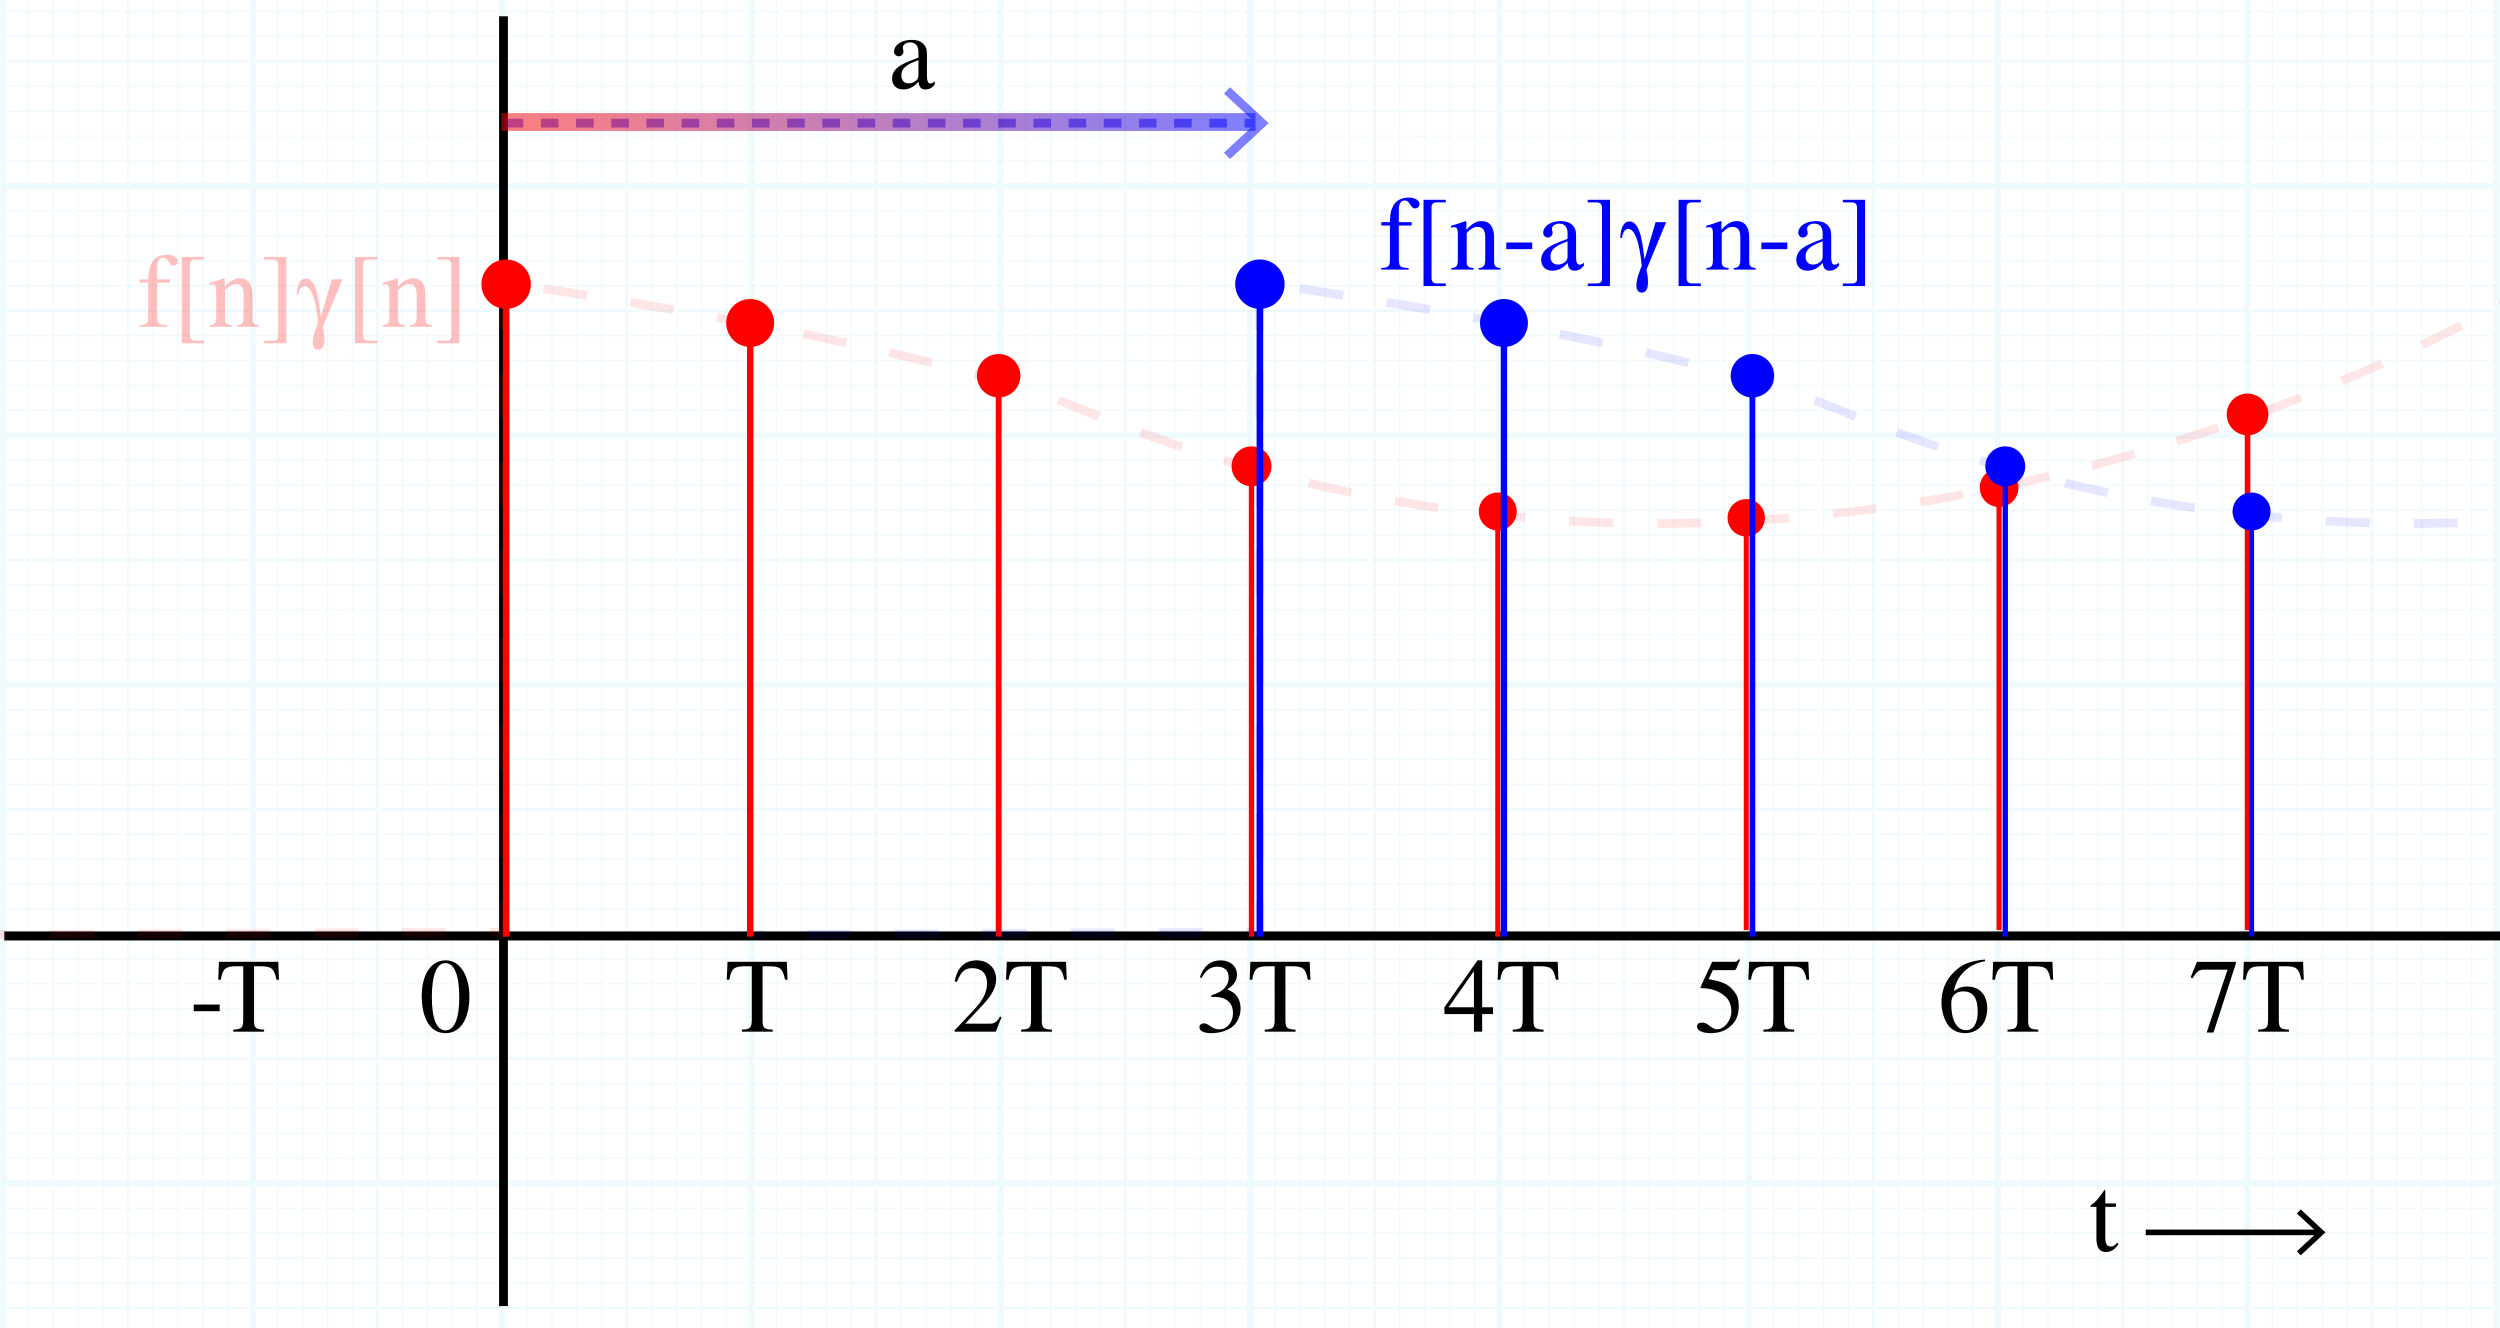 <?xml version="1.0" encoding="utf-8"?>
<!-- Generator: Adobe Illustrator 15.0.0, SVG Export Plug-In . SVG Version: 6.00 Build 0)  -->
<!DOCTYPE svg PUBLIC "-//W3C//DTD SVG 1.1//EN" "http://www.w3.org/Graphics/SVG/1.1/DTD/svg11.dtd">
<svg version="1.1" id="Layer_1" xmlns="http://www.w3.org/2000/svg" xmlns:xlink="http://www.w3.org/1999/xlink" x="0px" y="0px"
	 width="284.25px" height="151px" viewBox="0 0 284.25 151" enable-background="new 0 0 284.25 151" xml:space="preserve">
<g opacity="0.25">
	<defs>
		<rect id="SVGID_1_" x="-7.25" y="-10.75" opacity="0.25" width="302" height="171.75"/>
	</defs>
	<clipPath id="SVGID_2_">
		<use xlink:href="#SVGID_1_"  overflow="visible"/>
	</clipPath>
	<g opacity="0.25" clip-path="url(#SVGID_2_)">
		
			<line fill="none" stroke="#00ABEB" stroke-width="0.15" stroke-miterlimit="10" x1="-56.366" y1="588.081" x2="482.366" y2="588.081"/>
		
			<line fill="none" stroke="#00ABEB" stroke-width="0.15" stroke-miterlimit="10" x1="-56.366" y1="585.246" x2="482.366" y2="585.246"/>
		
			<line fill="none" stroke="#00ABEB" stroke-width="0.15" stroke-miterlimit="10" x1="-56.366" y1="582.411" x2="482.366" y2="582.411"/>
		
			<line fill="none" stroke="#00ABEB" stroke-width="0.15" stroke-miterlimit="10" x1="-56.366" y1="579.577" x2="482.366" y2="579.577"/>
		
			<line fill="none" stroke="#00ABEB" stroke-width="0.15" stroke-miterlimit="10" x1="-56.366" y1="576.742" x2="482.366" y2="576.742"/>
		
			<line fill="none" stroke="#00ABEB" stroke-width="0.15" stroke-miterlimit="10" x1="-56.366" y1="573.907" x2="482.366" y2="573.907"/>
		
			<line fill="none" stroke="#00ABEB" stroke-width="0.15" stroke-miterlimit="10" x1="-56.366" y1="571.073" x2="482.366" y2="571.073"/>
		
			<line fill="none" stroke="#00ABEB" stroke-width="0.15" stroke-miterlimit="10" x1="-56.366" y1="568.238" x2="482.366" y2="568.238"/>
		
			<line fill="none" stroke="#00ABEB" stroke-width="0.15" stroke-miterlimit="10" x1="-56.366" y1="565.404" x2="482.366" y2="565.404"/>
		
			<line fill="none" stroke="#00ABEB" stroke-width="0.15" stroke-miterlimit="10" x1="-56.366" y1="562.569" x2="482.366" y2="562.569"/>
		
			<line fill="none" stroke="#00ABEB" stroke-width="0.15" stroke-miterlimit="10" x1="-56.366" y1="559.734" x2="482.366" y2="559.734"/>
		
			<line fill="none" stroke="#00ABEB" stroke-width="0.15" stroke-miterlimit="10" x1="-56.366" y1="556.9" x2="482.366" y2="556.9"/>
		
			<line fill="none" stroke="#00ABEB" stroke-width="0.15" stroke-miterlimit="10" x1="-56.366" y1="554.065" x2="482.366" y2="554.065"/>
		
			<line fill="none" stroke="#00ABEB" stroke-width="0.15" stroke-miterlimit="10" x1="-56.366" y1="551.23" x2="482.366" y2="551.23"/>
		
			<line fill="none" stroke="#00ABEB" stroke-width="0.15" stroke-miterlimit="10" x1="-56.366" y1="548.396" x2="482.366" y2="548.396"/>
		
			<line fill="none" stroke="#00ABEB" stroke-width="0.15" stroke-miterlimit="10" x1="-56.366" y1="545.561" x2="482.366" y2="545.561"/>
		
			<line fill="none" stroke="#00ABEB" stroke-width="0.15" stroke-miterlimit="10" x1="-56.366" y1="542.726" x2="482.366" y2="542.726"/>
		
			<line fill="none" stroke="#00ABEB" stroke-width="0.15" stroke-miterlimit="10" x1="-56.366" y1="539.892" x2="482.366" y2="539.892"/>
		
			<line fill="none" stroke="#00ABEB" stroke-width="0.15" stroke-miterlimit="10" x1="-56.366" y1="537.057" x2="482.366" y2="537.057"/>
		
			<line fill="none" stroke="#00ABEB" stroke-width="0.15" stroke-miterlimit="10" x1="-56.366" y1="534.222" x2="482.366" y2="534.222"/>
		
			<line fill="none" stroke="#00ABEB" stroke-width="0.15" stroke-miterlimit="10" x1="-56.366" y1="531.388" x2="482.366" y2="531.388"/>
		
			<line fill="none" stroke="#00ABEB" stroke-width="0.15" stroke-miterlimit="10" x1="-56.366" y1="528.553" x2="482.366" y2="528.553"/>
		
			<line fill="none" stroke="#00ABEB" stroke-width="0.15" stroke-miterlimit="10" x1="-56.366" y1="525.719" x2="482.366" y2="525.719"/>
		
			<line fill="none" stroke="#00ABEB" stroke-width="0.15" stroke-miterlimit="10" x1="-56.366" y1="522.884" x2="482.366" y2="522.884"/>
		
			<line fill="none" stroke="#00ABEB" stroke-width="0.15" stroke-miterlimit="10" x1="-56.366" y1="520.049" x2="482.366" y2="520.049"/>
		
			<line fill="none" stroke="#00ABEB" stroke-width="0.15" stroke-miterlimit="10" x1="-56.366" y1="517.215" x2="482.366" y2="517.215"/>
		
			<line fill="none" stroke="#00ABEB" stroke-width="0.15" stroke-miterlimit="10" x1="-56.366" y1="514.38" x2="482.366" y2="514.38"/>
		
			<line fill="none" stroke="#00ABEB" stroke-width="0.15" stroke-miterlimit="10" x1="-56.366" y1="511.545" x2="482.366" y2="511.545"/>
		
			<line fill="none" stroke="#00ABEB" stroke-width="0.15" stroke-miterlimit="10" x1="-56.366" y1="508.711" x2="482.366" y2="508.711"/>
		
			<line fill="none" stroke="#00ABEB" stroke-width="0.15" stroke-miterlimit="10" x1="-56.366" y1="505.876" x2="482.366" y2="505.876"/>
		
			<line fill="none" stroke="#00ABEB" stroke-width="0.15" stroke-miterlimit="10" x1="-56.366" y1="503.041" x2="482.366" y2="503.041"/>
		
			<line fill="none" stroke="#00ABEB" stroke-width="0.15" stroke-miterlimit="10" x1="-56.366" y1="500.207" x2="482.366" y2="500.207"/>
		
			<line fill="none" stroke="#00ABEB" stroke-width="0.15" stroke-miterlimit="10" x1="-56.366" y1="497.372" x2="482.366" y2="497.372"/>
		
			<line fill="none" stroke="#00ABEB" stroke-width="0.15" stroke-miterlimit="10" x1="-56.366" y1="494.537" x2="482.366" y2="494.537"/>
		
			<line fill="none" stroke="#00ABEB" stroke-width="0.15" stroke-miterlimit="10" x1="-56.366" y1="491.703" x2="482.366" y2="491.703"/>
		
			<line fill="none" stroke="#00ABEB" stroke-width="0.15" stroke-miterlimit="10" x1="-56.366" y1="488.868" x2="482.366" y2="488.868"/>
		
			<line fill="none" stroke="#00ABEB" stroke-width="0.15" stroke-miterlimit="10" x1="-56.366" y1="486.033" x2="482.366" y2="486.033"/>
		
			<line fill="none" stroke="#00ABEB" stroke-width="0.15" stroke-miterlimit="10" x1="-56.366" y1="483.199" x2="482.366" y2="483.199"/>
		
			<line fill="none" stroke="#00ABEB" stroke-width="0.15" stroke-miterlimit="10" x1="-56.366" y1="480.364" x2="482.366" y2="480.364"/>
		
			<line fill="none" stroke="#00ABEB" stroke-width="0.15" stroke-miterlimit="10" x1="-56.366" y1="477.53" x2="482.366" y2="477.53"/>
		
			<line fill="none" stroke="#00ABEB" stroke-width="0.15" stroke-miterlimit="10" x1="-56.366" y1="474.695" x2="482.366" y2="474.695"/>
		
			<line fill="none" stroke="#00ABEB" stroke-width="0.15" stroke-miterlimit="10" x1="-56.366" y1="471.86" x2="482.366" y2="471.86"/>
		
			<line fill="none" stroke="#00ABEB" stroke-width="0.15" stroke-miterlimit="10" x1="-56.366" y1="469.026" x2="482.366" y2="469.026"/>
		
			<line fill="none" stroke="#00ABEB" stroke-width="0.15" stroke-miterlimit="10" x1="-56.366" y1="466.191" x2="482.366" y2="466.191"/>
		
			<line fill="none" stroke="#00ABEB" stroke-width="0.15" stroke-miterlimit="10" x1="-56.366" y1="463.356" x2="482.366" y2="463.356"/>
		
			<line fill="none" stroke="#00ABEB" stroke-width="0.15" stroke-miterlimit="10" x1="-56.366" y1="460.522" x2="482.366" y2="460.522"/>
		
			<line fill="none" stroke="#00ABEB" stroke-width="0.15" stroke-miterlimit="10" x1="-56.366" y1="457.687" x2="482.366" y2="457.687"/>
		
			<line fill="none" stroke="#00ABEB" stroke-width="0.15" stroke-miterlimit="10" x1="-56.366" y1="454.852" x2="482.366" y2="454.852"/>
		
			<line fill="none" stroke="#00ABEB" stroke-width="0.15" stroke-miterlimit="10" x1="-56.366" y1="452.018" x2="482.366" y2="452.018"/>
		
			<line fill="none" stroke="#00ABEB" stroke-width="0.15" stroke-miterlimit="10" x1="-56.366" y1="449.183" x2="482.366" y2="449.183"/>
		
			<line fill="none" stroke="#00ABEB" stroke-width="0.15" stroke-miterlimit="10" x1="-56.366" y1="446.348" x2="482.366" y2="446.348"/>
		
			<line fill="none" stroke="#00ABEB" stroke-width="0.15" stroke-miterlimit="10" x1="-56.366" y1="443.514" x2="482.366" y2="443.514"/>
		
			<line fill="none" stroke="#00ABEB" stroke-width="0.15" stroke-miterlimit="10" x1="-56.366" y1="440.679" x2="482.366" y2="440.679"/>
		
			<line fill="none" stroke="#00ABEB" stroke-width="0.15" stroke-miterlimit="10" x1="-56.366" y1="437.844" x2="482.366" y2="437.844"/>
		
			<line fill="none" stroke="#00ABEB" stroke-width="0.15" stroke-miterlimit="10" x1="-56.366" y1="435.01" x2="482.366" y2="435.01"/>
		
			<line fill="none" stroke="#00ABEB" stroke-width="0.15" stroke-miterlimit="10" x1="-56.366" y1="432.175" x2="482.366" y2="432.175"/>
		
			<line fill="none" stroke="#00ABEB" stroke-width="0.15" stroke-miterlimit="10" x1="-56.366" y1="429.341" x2="482.366" y2="429.341"/>
		
			<line fill="none" stroke="#00ABEB" stroke-width="0.15" stroke-miterlimit="10" x1="-56.366" y1="426.506" x2="482.366" y2="426.506"/>
		
			<line fill="none" stroke="#00ABEB" stroke-width="0.15" stroke-miterlimit="10" x1="-56.366" y1="423.671" x2="482.366" y2="423.671"/>
		
			<line fill="none" stroke="#00ABEB" stroke-width="0.15" stroke-miterlimit="10" x1="-56.366" y1="420.837" x2="482.366" y2="420.837"/>
		
			<line fill="none" stroke="#00ABEB" stroke-width="0.15" stroke-miterlimit="10" x1="-56.366" y1="418.002" x2="482.366" y2="418.002"/>
		
			<line fill="none" stroke="#00ABEB" stroke-width="0.15" stroke-miterlimit="10" x1="-56.366" y1="415.167" x2="482.366" y2="415.167"/>
		
			<line fill="none" stroke="#00ABEB" stroke-width="0.15" stroke-miterlimit="10" x1="-56.366" y1="412.333" x2="482.366" y2="412.333"/>
		
			<line fill="none" stroke="#00ABEB" stroke-width="0.15" stroke-miterlimit="10" x1="-56.366" y1="409.498" x2="482.366" y2="409.498"/>
		
			<line fill="none" stroke="#00ABEB" stroke-width="0.15" stroke-miterlimit="10" x1="-56.366" y1="406.663" x2="482.366" y2="406.663"/>
		
			<line fill="none" stroke="#00ABEB" stroke-width="0.15" stroke-miterlimit="10" x1="-56.366" y1="403.829" x2="482.366" y2="403.829"/>
		
			<line fill="none" stroke="#00ABEB" stroke-width="0.15" stroke-miterlimit="10" x1="-56.366" y1="400.994" x2="482.366" y2="400.994"/>
		
			<line fill="none" stroke="#00ABEB" stroke-width="0.15" stroke-miterlimit="10" x1="-56.366" y1="398.159" x2="482.366" y2="398.159"/>
		
			<line fill="none" stroke="#00ABEB" stroke-width="0.15" stroke-miterlimit="10" x1="-56.366" y1="395.325" x2="482.366" y2="395.325"/>
		
			<line fill="none" stroke="#00ABEB" stroke-width="0.15" stroke-miterlimit="10" x1="-56.366" y1="392.49" x2="482.366" y2="392.49"/>
		
			<line fill="none" stroke="#00ABEB" stroke-width="0.15" stroke-miterlimit="10" x1="-56.366" y1="389.656" x2="482.366" y2="389.656"/>
		
			<line fill="none" stroke="#00ABEB" stroke-width="0.15" stroke-miterlimit="10" x1="-56.366" y1="386.821" x2="482.366" y2="386.821"/>
		
			<line fill="none" stroke="#00ABEB" stroke-width="0.15" stroke-miterlimit="10" x1="-56.366" y1="383.986" x2="482.366" y2="383.986"/>
		
			<line fill="none" stroke="#00ABEB" stroke-width="0.15" stroke-miterlimit="10" x1="-56.366" y1="381.152" x2="482.366" y2="381.152"/>
		
			<line fill="none" stroke="#00ABEB" stroke-width="0.15" stroke-miterlimit="10" x1="-56.366" y1="378.317" x2="482.366" y2="378.317"/>
		
			<line fill="none" stroke="#00ABEB" stroke-width="0.15" stroke-miterlimit="10" x1="-56.366" y1="375.482" x2="482.366" y2="375.482"/>
		
			<line fill="none" stroke="#00ABEB" stroke-width="0.15" stroke-miterlimit="10" x1="-56.366" y1="372.648" x2="482.366" y2="372.648"/>
		
			<line fill="none" stroke="#00ABEB" stroke-width="0.15" stroke-miterlimit="10" x1="-56.366" y1="369.813" x2="482.366" y2="369.813"/>
		
			<line fill="none" stroke="#00ABEB" stroke-width="0.15" stroke-miterlimit="10" x1="-56.366" y1="366.978" x2="482.366" y2="366.978"/>
		
			<line fill="none" stroke="#00ABEB" stroke-width="0.15" stroke-miterlimit="10" x1="-56.366" y1="364.144" x2="482.366" y2="364.144"/>
		
			<line fill="none" stroke="#00ABEB" stroke-width="0.15" stroke-miterlimit="10" x1="-56.366" y1="361.309" x2="482.366" y2="361.309"/>
		
			<line fill="none" stroke="#00ABEB" stroke-width="0.15" stroke-miterlimit="10" x1="-56.366" y1="358.474" x2="482.366" y2="358.474"/>
		
			<line fill="none" stroke="#00ABEB" stroke-width="0.15" stroke-miterlimit="10" x1="-56.366" y1="355.64" x2="482.366" y2="355.64"/>
		
			<line fill="none" stroke="#00ABEB" stroke-width="0.15" stroke-miterlimit="10" x1="-56.366" y1="352.805" x2="482.366" y2="352.805"/>
		
			<line fill="none" stroke="#00ABEB" stroke-width="0.15" stroke-miterlimit="10" x1="-56.366" y1="349.97" x2="482.366" y2="349.97"/>
		
			<line fill="none" stroke="#00ABEB" stroke-width="0.15" stroke-miterlimit="10" x1="-56.366" y1="347.136" x2="482.366" y2="347.136"/>
		
			<line fill="none" stroke="#00ABEB" stroke-width="0.15" stroke-miterlimit="10" x1="-56.366" y1="344.301" x2="482.366" y2="344.301"/>
		
			<line fill="none" stroke="#00ABEB" stroke-width="0.15" stroke-miterlimit="10" x1="-56.366" y1="341.467" x2="482.366" y2="341.467"/>
		
			<line fill="none" stroke="#00ABEB" stroke-width="0.15" stroke-miterlimit="10" x1="-56.366" y1="338.632" x2="482.366" y2="338.632"/>
		
			<line fill="none" stroke="#00ABEB" stroke-width="0.15" stroke-miterlimit="10" x1="-56.366" y1="335.797" x2="482.366" y2="335.797"/>
		
			<line fill="none" stroke="#00ABEB" stroke-width="0.15" stroke-miterlimit="10" x1="-56.366" y1="332.963" x2="482.366" y2="332.963"/>
		
			<line fill="none" stroke="#00ABEB" stroke-width="0.15" stroke-miterlimit="10" x1="-56.366" y1="330.128" x2="482.366" y2="330.128"/>
		
			<line fill="none" stroke="#00ABEB" stroke-width="0.15" stroke-miterlimit="10" x1="-56.366" y1="327.293" x2="482.366" y2="327.293"/>
		
			<line fill="none" stroke="#00ABEB" stroke-width="0.15" stroke-miterlimit="10" x1="-56.366" y1="324.459" x2="482.366" y2="324.459"/>
		
			<line fill="none" stroke="#00ABEB" stroke-width="0.15" stroke-miterlimit="10" x1="-56.366" y1="321.624" x2="482.366" y2="321.624"/>
		
			<line fill="none" stroke="#00ABEB" stroke-width="0.15" stroke-miterlimit="10" x1="-56.366" y1="318.789" x2="482.366" y2="318.789"/>
		
			<line fill="none" stroke="#00ABEB" stroke-width="0.15" stroke-miterlimit="10" x1="-56.366" y1="315.955" x2="482.366" y2="315.955"/>
		
			<line fill="none" stroke="#00ABEB" stroke-width="0.15" stroke-miterlimit="10" x1="-56.366" y1="313.12" x2="482.366" y2="313.12"/>
		
			<line fill="none" stroke="#00ABEB" stroke-width="0.15" stroke-miterlimit="10" x1="-56.366" y1="310.285" x2="482.366" y2="310.285"/>
		
			<line fill="none" stroke="#00ABEB" stroke-width="0.15" stroke-miterlimit="10" x1="-56.366" y1="307.451" x2="482.366" y2="307.451"/>
		
			<line fill="none" stroke="#00ABEB" stroke-width="0.15" stroke-miterlimit="10" x1="-56.366" y1="304.616" x2="482.366" y2="304.616"/>
		
			<line fill="none" stroke="#00ABEB" stroke-width="0.15" stroke-miterlimit="10" x1="-56.366" y1="301.781" x2="482.366" y2="301.781"/>
		
			<line fill="none" stroke="#00ABEB" stroke-width="0.15" stroke-miterlimit="10" x1="-56.366" y1="298.947" x2="482.366" y2="298.947"/>
		
			<line fill="none" stroke="#00ABEB" stroke-width="0.15" stroke-miterlimit="10" x1="-56.366" y1="296.112" x2="482.366" y2="296.112"/>
		
			<line fill="none" stroke="#00ABEB" stroke-width="0.15" stroke-miterlimit="10" x1="-56.366" y1="293.278" x2="482.366" y2="293.278"/>
		
			<line fill="none" stroke="#00ABEB" stroke-width="0.15" stroke-miterlimit="10" x1="-56.366" y1="290.443" x2="482.366" y2="290.443"/>
		
			<line fill="none" stroke="#00ABEB" stroke-width="0.15" stroke-miterlimit="10" x1="-56.366" y1="287.608" x2="482.366" y2="287.608"/>
		
			<line fill="none" stroke="#00ABEB" stroke-width="0.15" stroke-miterlimit="10" x1="-56.366" y1="284.774" x2="482.366" y2="284.774"/>
		
			<line fill="none" stroke="#00ABEB" stroke-width="0.15" stroke-miterlimit="10" x1="-56.366" y1="281.939" x2="482.366" y2="281.939"/>
		
			<line fill="none" stroke="#00ABEB" stroke-width="0.15" stroke-miterlimit="10" x1="-56.366" y1="279.104" x2="482.366" y2="279.104"/>
		
			<line fill="none" stroke="#00ABEB" stroke-width="0.15" stroke-miterlimit="10" x1="-56.366" y1="276.27" x2="482.366" y2="276.27"/>
		
			<line fill="none" stroke="#00ABEB" stroke-width="0.15" stroke-miterlimit="10" x1="-56.366" y1="273.435" x2="482.366" y2="273.435"/>
		
			<line fill="none" stroke="#00ABEB" stroke-width="0.15" stroke-miterlimit="10" x1="-56.366" y1="270.6" x2="482.366" y2="270.6"/>
		
			<line fill="none" stroke="#00ABEB" stroke-width="0.15" stroke-miterlimit="10" x1="-56.366" y1="267.766" x2="482.366" y2="267.766"/>
		
			<line fill="none" stroke="#00ABEB" stroke-width="0.15" stroke-miterlimit="10" x1="-56.366" y1="264.931" x2="482.366" y2="264.931"/>
		
			<line fill="none" stroke="#00ABEB" stroke-width="0.15" stroke-miterlimit="10" x1="-56.366" y1="262.096" x2="482.366" y2="262.096"/>
		
			<line fill="none" stroke="#00ABEB" stroke-width="0.15" stroke-miterlimit="10" x1="-56.366" y1="259.262" x2="482.366" y2="259.262"/>
		
			<line fill="none" stroke="#00ABEB" stroke-width="0.15" stroke-miterlimit="10" x1="-56.366" y1="256.427" x2="482.366" y2="256.427"/>
		
			<line fill="none" stroke="#00ABEB" stroke-width="0.15" stroke-miterlimit="10" x1="-56.366" y1="253.593" x2="482.366" y2="253.593"/>
		
			<line fill="none" stroke="#00ABEB" stroke-width="0.15" stroke-miterlimit="10" x1="-56.366" y1="250.758" x2="482.366" y2="250.758"/>
		
			<line fill="none" stroke="#00ABEB" stroke-width="0.15" stroke-miterlimit="10" x1="-56.366" y1="247.923" x2="482.366" y2="247.923"/>
		
			<line fill="none" stroke="#00ABEB" stroke-width="0.15" stroke-miterlimit="10" x1="-56.366" y1="245.089" x2="482.366" y2="245.089"/>
		
			<line fill="none" stroke="#00ABEB" stroke-width="0.15" stroke-miterlimit="10" x1="-56.366" y1="242.254" x2="482.366" y2="242.254"/>
		
			<line fill="none" stroke="#00ABEB" stroke-width="0.15" stroke-miterlimit="10" x1="-56.366" y1="239.419" x2="482.366" y2="239.419"/>
		
			<line fill="none" stroke="#00ABEB" stroke-width="0.15" stroke-miterlimit="10" x1="-56.366" y1="236.585" x2="482.366" y2="236.585"/>
		
			<line fill="none" stroke="#00ABEB" stroke-width="0.15" stroke-miterlimit="10" x1="-56.366" y1="233.75" x2="482.366" y2="233.75"/>
		
			<line fill="none" stroke="#00ABEB" stroke-width="0.15" stroke-miterlimit="10" x1="-56.366" y1="230.915" x2="482.366" y2="230.915"/>
		
			<line fill="none" stroke="#00ABEB" stroke-width="0.15" stroke-miterlimit="10" x1="-56.366" y1="228.081" x2="482.366" y2="228.081"/>
		
			<line fill="none" stroke="#00ABEB" stroke-width="0.15" stroke-miterlimit="10" x1="-56.366" y1="225.246" x2="482.366" y2="225.246"/>
		
			<line fill="none" stroke="#00ABEB" stroke-width="0.15" stroke-miterlimit="10" x1="-56.366" y1="222.411" x2="482.366" y2="222.411"/>
		
			<line fill="none" stroke="#00ABEB" stroke-width="0.15" stroke-miterlimit="10" x1="-56.366" y1="219.577" x2="482.366" y2="219.577"/>
		
			<line fill="none" stroke="#00ABEB" stroke-width="0.15" stroke-miterlimit="10" x1="-56.366" y1="216.742" x2="482.366" y2="216.742"/>
		
			<line fill="none" stroke="#00ABEB" stroke-width="0.15" stroke-miterlimit="10" x1="-56.366" y1="213.907" x2="482.366" y2="213.907"/>
		
			<line fill="none" stroke="#00ABEB" stroke-width="0.15" stroke-miterlimit="10" x1="-56.366" y1="211.073" x2="482.366" y2="211.073"/>
		
			<line fill="none" stroke="#00ABEB" stroke-width="0.15" stroke-miterlimit="10" x1="-56.366" y1="208.238" x2="482.366" y2="208.238"/>
		
			<line fill="none" stroke="#00ABEB" stroke-width="0.15" stroke-miterlimit="10" x1="-56.366" y1="205.404" x2="482.366" y2="205.404"/>
		
			<line fill="none" stroke="#00ABEB" stroke-width="0.15" stroke-miterlimit="10" x1="-56.366" y1="202.569" x2="482.366" y2="202.569"/>
		
			<line fill="none" stroke="#00ABEB" stroke-width="0.15" stroke-miterlimit="10" x1="-56.366" y1="199.734" x2="482.366" y2="199.734"/>
		
			<line fill="none" stroke="#00ABEB" stroke-width="0.15" stroke-miterlimit="10" x1="-56.366" y1="196.9" x2="482.366" y2="196.9"/>
		
			<line fill="none" stroke="#00ABEB" stroke-width="0.15" stroke-miterlimit="10" x1="-56.366" y1="194.065" x2="482.366" y2="194.065"/>
		
			<line fill="none" stroke="#00ABEB" stroke-width="0.15" stroke-miterlimit="10" x1="-56.366" y1="191.23" x2="482.366" y2="191.23"/>
		
			<line fill="none" stroke="#00ABEB" stroke-width="0.15" stroke-miterlimit="10" x1="-56.366" y1="188.396" x2="482.366" y2="188.396"/>
		
			<line fill="none" stroke="#00ABEB" stroke-width="0.15" stroke-miterlimit="10" x1="-56.366" y1="185.561" x2="482.366" y2="185.561"/>
		
			<line fill="none" stroke="#00ABEB" stroke-width="0.15" stroke-miterlimit="10" x1="-56.366" y1="182.726" x2="482.366" y2="182.726"/>
		
			<line fill="none" stroke="#00ABEB" stroke-width="0.15" stroke-miterlimit="10" x1="-56.366" y1="179.892" x2="482.366" y2="179.892"/>
		
			<line fill="none" stroke="#00ABEB" stroke-width="0.15" stroke-miterlimit="10" x1="-56.366" y1="177.057" x2="482.366" y2="177.057"/>
		
			<line fill="none" stroke="#00ABEB" stroke-width="0.15" stroke-miterlimit="10" x1="-56.366" y1="174.222" x2="482.366" y2="174.222"/>
		
			<line fill="none" stroke="#00ABEB" stroke-width="0.15" stroke-miterlimit="10" x1="-56.366" y1="171.388" x2="482.366" y2="171.388"/>
		
			<line fill="none" stroke="#00ABEB" stroke-width="0.15" stroke-miterlimit="10" x1="-56.366" y1="168.553" x2="482.366" y2="168.553"/>
		
			<line fill="none" stroke="#00ABEB" stroke-width="0.15" stroke-miterlimit="10" x1="-56.366" y1="165.719" x2="482.366" y2="165.719"/>
		
			<line fill="none" stroke="#00ABEB" stroke-width="0.15" stroke-miterlimit="10" x1="-56.366" y1="162.884" x2="482.366" y2="162.884"/>
		
			<line fill="none" stroke="#00ABEB" stroke-width="0.15" stroke-miterlimit="10" x1="-56.366" y1="160.049" x2="482.366" y2="160.049"/>
		
			<line fill="none" stroke="#00ABEB" stroke-width="0.15" stroke-miterlimit="10" x1="-56.366" y1="157.215" x2="482.366" y2="157.215"/>
		
			<line fill="none" stroke="#00ABEB" stroke-width="0.15" stroke-miterlimit="10" x1="-56.366" y1="154.38" x2="482.366" y2="154.38"/>
		
			<line fill="none" stroke="#00ABEB" stroke-width="0.15" stroke-miterlimit="10" x1="-56.366" y1="151.545" x2="482.366" y2="151.545"/>
		
			<line fill="none" stroke="#00ABEB" stroke-width="0.15" stroke-miterlimit="10" x1="-56.366" y1="148.711" x2="482.366" y2="148.711"/>
		
			<line fill="none" stroke="#00ABEB" stroke-width="0.15" stroke-miterlimit="10" x1="-56.366" y1="145.876" x2="482.366" y2="145.876"/>
		
			<line fill="none" stroke="#00ABEB" stroke-width="0.15" stroke-miterlimit="10" x1="-56.366" y1="143.041" x2="482.366" y2="143.041"/>
		
			<line fill="none" stroke="#00ABEB" stroke-width="0.15" stroke-miterlimit="10" x1="-56.366" y1="140.207" x2="482.366" y2="140.207"/>
		
			<line fill="none" stroke="#00ABEB" stroke-width="0.15" stroke-miterlimit="10" x1="-56.366" y1="137.372" x2="482.366" y2="137.372"/>
		
			<line fill="none" stroke="#00ABEB" stroke-width="0.15" stroke-miterlimit="10" x1="-56.366" y1="134.537" x2="482.366" y2="134.537"/>
		
			<line fill="none" stroke="#00ABEB" stroke-width="0.15" stroke-miterlimit="10" x1="-56.366" y1="131.703" x2="482.366" y2="131.703"/>
		
			<line fill="none" stroke="#00ABEB" stroke-width="0.15" stroke-miterlimit="10" x1="-56.366" y1="128.868" x2="482.366" y2="128.868"/>
		
			<line fill="none" stroke="#00ABEB" stroke-width="0.15" stroke-miterlimit="10" x1="-56.366" y1="126.033" x2="482.366" y2="126.033"/>
		
			<line fill="none" stroke="#00ABEB" stroke-width="0.15" stroke-miterlimit="10" x1="-56.366" y1="123.199" x2="482.366" y2="123.199"/>
		
			<line fill="none" stroke="#00ABEB" stroke-width="0.15" stroke-miterlimit="10" x1="-56.366" y1="120.364" x2="482.366" y2="120.364"/>
		
			<line fill="none" stroke="#00ABEB" stroke-width="0.15" stroke-miterlimit="10" x1="-56.366" y1="117.53" x2="482.366" y2="117.53"/>
		
			<line fill="none" stroke="#00ABEB" stroke-width="0.15" stroke-miterlimit="10" x1="-56.366" y1="114.695" x2="482.366" y2="114.695"/>
		
			<line fill="none" stroke="#00ABEB" stroke-width="0.15" stroke-miterlimit="10" x1="-56.366" y1="111.86" x2="482.366" y2="111.86"/>
		
			<line fill="none" stroke="#00ABEB" stroke-width="0.15" stroke-miterlimit="10" x1="-56.366" y1="109.026" x2="482.366" y2="109.026"/>
		
			<line fill="none" stroke="#00ABEB" stroke-width="0.15" stroke-miterlimit="10" x1="-56.366" y1="106.191" x2="482.366" y2="106.191"/>
		
			<line fill="none" stroke="#00ABEB" stroke-width="0.15" stroke-miterlimit="10" x1="-56.366" y1="103.356" x2="482.366" y2="103.356"/>
		
			<line fill="none" stroke="#00ABEB" stroke-width="0.15" stroke-miterlimit="10" x1="-56.366" y1="100.522" x2="482.366" y2="100.522"/>
		
			<line fill="none" stroke="#00ABEB" stroke-width="0.15" stroke-miterlimit="10" x1="-56.366" y1="97.687" x2="482.366" y2="97.687"/>
		
			<line fill="none" stroke="#00ABEB" stroke-width="0.15" stroke-miterlimit="10" x1="-56.366" y1="94.852" x2="482.366" y2="94.852"/>
		
			<line fill="none" stroke="#00ABEB" stroke-width="0.15" stroke-miterlimit="10" x1="-56.366" y1="92.018" x2="482.366" y2="92.018"/>
		
			<line fill="none" stroke="#00ABEB" stroke-width="0.15" stroke-miterlimit="10" x1="-56.366" y1="89.183" x2="482.366" y2="89.183"/>
		
			<line fill="none" stroke="#00ABEB" stroke-width="0.15" stroke-miterlimit="10" x1="-56.366" y1="86.348" x2="482.366" y2="86.348"/>
		
			<line fill="none" stroke="#00ABEB" stroke-width="0.15" stroke-miterlimit="10" x1="-56.366" y1="83.514" x2="482.366" y2="83.514"/>
		
			<line fill="none" stroke="#00ABEB" stroke-width="0.15" stroke-miterlimit="10" x1="-56.366" y1="80.679" x2="482.366" y2="80.679"/>
		
			<line fill="none" stroke="#00ABEB" stroke-width="0.15" stroke-miterlimit="10" x1="-56.366" y1="77.844" x2="482.366" y2="77.844"/>
		
			<line fill="none" stroke="#00ABEB" stroke-width="0.15" stroke-miterlimit="10" x1="-56.366" y1="75.01" x2="482.366" y2="75.01"/>
		
			<line fill="none" stroke="#00ABEB" stroke-width="0.15" stroke-miterlimit="10" x1="-56.366" y1="72.175" x2="482.366" y2="72.175"/>
		
			<line fill="none" stroke="#00ABEB" stroke-width="0.15" stroke-miterlimit="10" x1="-56.366" y1="69.341" x2="482.366" y2="69.341"/>
		
			<line fill="none" stroke="#00ABEB" stroke-width="0.15" stroke-miterlimit="10" x1="-56.366" y1="66.506" x2="482.366" y2="66.506"/>
		
			<line fill="none" stroke="#00ABEB" stroke-width="0.15" stroke-miterlimit="10" x1="-56.366" y1="63.671" x2="482.366" y2="63.671"/>
		
			<line fill="none" stroke="#00ABEB" stroke-width="0.15" stroke-miterlimit="10" x1="-56.366" y1="60.837" x2="482.366" y2="60.837"/>
		
			<line fill="none" stroke="#00ABEB" stroke-width="0.15" stroke-miterlimit="10" x1="-56.366" y1="58.002" x2="482.366" y2="58.002"/>
		
			<line fill="none" stroke="#00ABEB" stroke-width="0.15" stroke-miterlimit="10" x1="-56.366" y1="55.167" x2="482.366" y2="55.167"/>
		
			<line fill="none" stroke="#00ABEB" stroke-width="0.15" stroke-miterlimit="10" x1="-56.366" y1="52.333" x2="482.366" y2="52.333"/>
		
			<line fill="none" stroke="#00ABEB" stroke-width="0.15" stroke-miterlimit="10" x1="-56.366" y1="49.498" x2="482.366" y2="49.498"/>
		
			<line fill="none" stroke="#00ABEB" stroke-width="0.15" stroke-miterlimit="10" x1="-56.366" y1="46.663" x2="482.366" y2="46.663"/>
		
			<line fill="none" stroke="#00ABEB" stroke-width="0.15" stroke-miterlimit="10" x1="-56.366" y1="43.829" x2="482.366" y2="43.829"/>
		
			<line fill="none" stroke="#00ABEB" stroke-width="0.15" stroke-miterlimit="10" x1="-56.366" y1="40.994" x2="482.366" y2="40.994"/>
		
			<line fill="none" stroke="#00ABEB" stroke-width="0.15" stroke-miterlimit="10" x1="-56.366" y1="38.159" x2="482.366" y2="38.159"/>
		
			<line fill="none" stroke="#00ABEB" stroke-width="0.15" stroke-miterlimit="10" x1="-56.366" y1="35.325" x2="482.366" y2="35.325"/>
		
			<line fill="none" stroke="#00ABEB" stroke-width="0.15" stroke-miterlimit="10" x1="-56.366" y1="32.49" x2="482.366" y2="32.49"/>
		
			<line fill="none" stroke="#00ABEB" stroke-width="0.15" stroke-miterlimit="10" x1="-56.366" y1="29.656" x2="482.366" y2="29.656"/>
		
			<line fill="none" stroke="#00ABEB" stroke-width="0.15" stroke-miterlimit="10" x1="-56.366" y1="26.821" x2="482.366" y2="26.821"/>
		
			<line fill="none" stroke="#00ABEB" stroke-width="0.15" stroke-miterlimit="10" x1="-56.366" y1="23.986" x2="482.366" y2="23.986"/>
		
			<line fill="none" stroke="#00ABEB" stroke-width="0.15" stroke-miterlimit="10" x1="-56.366" y1="21.152" x2="482.366" y2="21.152"/>
		
			<line fill="none" stroke="#00ABEB" stroke-width="0.15" stroke-miterlimit="10" x1="-56.366" y1="18.317" x2="482.366" y2="18.317"/>
		
			<line fill="none" stroke="#00ABEB" stroke-width="0.15" stroke-miterlimit="10" x1="-56.366" y1="15.482" x2="482.366" y2="15.482"/>
		
			<line fill="none" stroke="#00ABEB" stroke-width="0.15" stroke-miterlimit="10" x1="-56.366" y1="12.648" x2="482.366" y2="12.648"/>
		
			<line fill="none" stroke="#00ABEB" stroke-width="0.15" stroke-miterlimit="10" x1="-56.366" y1="9.813" x2="482.366" y2="9.813"/>
		
			<line fill="none" stroke="#00ABEB" stroke-width="0.15" stroke-miterlimit="10" x1="-56.366" y1="6.978" x2="482.366" y2="6.978"/>
		
			<line fill="none" stroke="#00ABEB" stroke-width="0.15" stroke-miterlimit="10" x1="-56.366" y1="4.144" x2="482.366" y2="4.144"/>
		
			<line fill="none" stroke="#00ABEB" stroke-width="0.15" stroke-miterlimit="10" x1="-56.366" y1="1.309" x2="482.366" y2="1.309"/>
		
			<line fill="none" stroke="#00ABEB" stroke-width="0.15" stroke-miterlimit="10" x1="-56.366" y1="-1.526" x2="482.366" y2="-1.526"/>
		
			<line fill="none" stroke="#00ABEB" stroke-width="0.15" stroke-miterlimit="10" x1="-56.366" y1="-4.36" x2="482.366" y2="-4.36"/>
		
			<line fill="none" stroke="#00ABEB" stroke-width="0.15" stroke-miterlimit="10" x1="-56.366" y1="-7.195" x2="482.366" y2="-7.195"/>
		
			<line fill="none" stroke="#00ABEB" stroke-width="0.15" stroke-miterlimit="10" x1="-56.366" y1="-10.03" x2="482.366" y2="-10.03"/>
		
			<line fill="none" stroke="#00ABEB" stroke-width="0.15" stroke-miterlimit="10" x1="-56.366" y1="-12.864" x2="482.366" y2="-12.864"/>
		
			<line fill="none" stroke="#00ABEB" stroke-width="0.15" stroke-miterlimit="10" x1="-56.366" y1="-15.699" x2="482.366" y2="-15.699"/>
		
			<line fill="none" stroke="#00ABEB" stroke-width="0.15" stroke-miterlimit="10" x1="-56.366" y1="-18.533" x2="482.366" y2="-18.533"/>
		
			<line fill="none" stroke="#00ABEB" stroke-width="0.15" stroke-miterlimit="10" x1="-56.366" y1="-21.368" x2="482.366" y2="-21.368"/>
		
			<line fill="none" stroke="#00ABEB" stroke-width="0.15" stroke-miterlimit="10" x1="-56.366" y1="-24.203" x2="482.366" y2="-24.203"/>
		
			<line fill="none" stroke="#00ABEB" stroke-width="0.15" stroke-miterlimit="10" x1="-56.366" y1="-27.037" x2="482.366" y2="-27.037"/>
		
			<line fill="none" stroke="#00ABEB" stroke-width="0.15" stroke-miterlimit="10" x1="-56.366" y1="-29.872" x2="482.366" y2="-29.872"/>
		
			<line fill="none" stroke="#00ABEB" stroke-width="0.15" stroke-miterlimit="10" x1="-56.366" y1="-32.707" x2="482.366" y2="-32.707"/>
		
			<line fill="none" stroke="#00ABEB" stroke-width="0.15" stroke-miterlimit="10" x1="-56.366" y1="-35.541" x2="482.366" y2="-35.541"/>
		
			<line fill="none" stroke="#00ABEB" stroke-width="0.15" stroke-miterlimit="10" x1="-56.366" y1="-38.376" x2="482.366" y2="-38.376"/>
		
			<line fill="none" stroke="#00ABEB" stroke-width="0.15" stroke-miterlimit="10" x1="-56.366" y1="-41.211" x2="482.366" y2="-41.211"/>
		
			<line fill="none" stroke="#00ABEB" stroke-width="0.15" stroke-miterlimit="10" x1="-56.366" y1="-44.045" x2="482.366" y2="-44.045"/>
		
			<line fill="none" stroke="#00ABEB" stroke-width="0.15" stroke-miterlimit="10" x1="-56.366" y1="-46.88" x2="482.366" y2="-46.88"/>
		
			<line fill="none" stroke="#00ABEB" stroke-width="0.15" stroke-miterlimit="10" x1="-56.366" y1="-49.715" x2="482.366" y2="-49.715"/>
		
			<line fill="none" stroke="#00ABEB" stroke-width="0.15" stroke-miterlimit="10" x1="-56.366" y1="-52.549" x2="482.366" y2="-52.549"/>
		
			<line fill="none" stroke="#00ABEB" stroke-width="0.15" stroke-miterlimit="10" x1="-56.366" y1="-55.384" x2="482.366" y2="-55.384"/>
		
			<line fill="none" stroke="#00ABEB" stroke-width="0.15" stroke-miterlimit="10" x1="-56.366" y1="-58.219" x2="482.366" y2="-58.219"/>
		
			<line fill="none" stroke="#00ABEB" stroke-width="0.15" stroke-miterlimit="10" x1="-56.366" y1="-61.053" x2="482.366" y2="-61.053"/>
		
			<line fill="none" stroke="#00ABEB" stroke-width="0.15" stroke-miterlimit="10" x1="-56.366" y1="-63.888" x2="482.366" y2="-63.888"/>
		
			<line fill="none" stroke="#00ABEB" stroke-width="0.15" stroke-miterlimit="10" x1="-56.366" y1="-66.722" x2="482.366" y2="-66.722"/>
		
			<line fill="none" stroke="#00ABEB" stroke-width="0.15" stroke-miterlimit="10" x1="-56.366" y1="-69.557" x2="482.366" y2="-69.557"/>
		
			<line fill="none" stroke="#00ABEB" stroke-width="0.15" stroke-miterlimit="10" x1="-56.366" y1="-72.392" x2="482.366" y2="-72.392"/>
		
			<line fill="none" stroke="#00ABEB" stroke-width="0.15" stroke-miterlimit="10" x1="-56.366" y1="-75.226" x2="482.366" y2="-75.226"/>
		
			<line fill="none" stroke="#00ABEB" stroke-width="0.15" stroke-miterlimit="10" x1="-56.366" y1="-78.061" x2="482.366" y2="-78.061"/>
		
			<line fill="none" stroke="#00ABEB" stroke-width="0.15" stroke-miterlimit="10" x1="-56.366" y1="-80.896" x2="482.366" y2="-80.896"/>
		
			<line fill="none" stroke="#00ABEB" stroke-width="0.15" stroke-miterlimit="10" x1="-56.366" y1="-83.73" x2="482.366" y2="-83.73"/>
		
			<line fill="none" stroke="#00ABEB" stroke-width="0.15" stroke-miterlimit="10" x1="-56.366" y1="-86.565" x2="482.366" y2="-86.565"/>
		
			<line fill="none" stroke="#00ABEB" stroke-width="0.15" stroke-miterlimit="10" x1="-56.366" y1="-89.4" x2="482.366" y2="-89.4"/>
		
			<line fill="none" stroke="#00ABEB" stroke-width="0.15" stroke-miterlimit="10" x1="-56.366" y1="-92.234" x2="482.366" y2="-92.234"/>
		
			<line fill="none" stroke="#00ABEB" stroke-width="0.15" stroke-miterlimit="10" x1="-56.366" y1="-95.069" x2="482.366" y2="-95.069"/>
		
			<line fill="none" stroke="#00ABEB" stroke-width="0.15" stroke-miterlimit="10" x1="-56.366" y1="-97.904" x2="482.366" y2="-97.904"/>
		
			<line fill="none" stroke="#00ABEB" stroke-width="0.15" stroke-miterlimit="10" x1="-56.366" y1="-100.738" x2="482.366" y2="-100.738"/>
		
			<line fill="none" stroke="#00ABEB" stroke-width="0.15" stroke-miterlimit="10" x1="-56.366" y1="-103.573" x2="482.366" y2="-103.573"/>
		
			<line fill="none" stroke="#00ABEB" stroke-width="0.15" stroke-miterlimit="10" x1="-56.366" y1="-106.407" x2="482.366" y2="-106.407"/>
		
			<line fill="none" stroke="#00ABEB" stroke-width="0.15" stroke-miterlimit="10" x1="-56.366" y1="-109.242" x2="482.366" y2="-109.242"/>
		
			<line fill="none" stroke="#00ABEB" stroke-width="0.15" stroke-miterlimit="10" x1="-56.366" y1="-112.077" x2="482.366" y2="-112.077"/>
		
			<line fill="none" stroke="#00ABEB" stroke-width="0.15" stroke-miterlimit="10" x1="-56.366" y1="-114.911" x2="482.366" y2="-114.911"/>
		
			<line fill="none" stroke="#00ABEB" stroke-width="0.15" stroke-miterlimit="10" x1="-56.366" y1="-117.746" x2="482.366" y2="-117.746"/>
		
			<line fill="none" stroke="#00ABEB" stroke-width="0.15" stroke-miterlimit="10" x1="-56.366" y1="-120.581" x2="482.366" y2="-120.581"/>
		
			<line fill="none" stroke="#00ABEB" stroke-width="0.15" stroke-miterlimit="10" x1="-56.291" y1="588.156" x2="-56.291" y2="-120.656"/>
		
			<line fill="none" stroke="#00ABEB" stroke-width="0.15" stroke-miterlimit="10" x1="-53.457" y1="588.156" x2="-53.457" y2="-120.656"/>
		
			<line fill="none" stroke="#00ABEB" stroke-width="0.15" stroke-miterlimit="10" x1="-50.622" y1="588.156" x2="-50.622" y2="-120.656"/>
		
			<line fill="none" stroke="#00ABEB" stroke-width="0.15" stroke-miterlimit="10" x1="-47.787" y1="588.156" x2="-47.787" y2="-120.656"/>
		
			<line fill="none" stroke="#00ABEB" stroke-width="0.15" stroke-miterlimit="10" x1="-44.953" y1="588.156" x2="-44.953" y2="-120.656"/>
		
			<line fill="none" stroke="#00ABEB" stroke-width="0.15" stroke-miterlimit="10" x1="-42.118" y1="588.156" x2="-42.118" y2="-120.656"/>
		
			<line fill="none" stroke="#00ABEB" stroke-width="0.15" stroke-miterlimit="10" x1="-39.283" y1="588.156" x2="-39.283" y2="-120.656"/>
		
			<line fill="none" stroke="#00ABEB" stroke-width="0.15" stroke-miterlimit="10" x1="-36.449" y1="588.156" x2="-36.449" y2="-120.656"/>
		
			<line fill="none" stroke="#00ABEB" stroke-width="0.15" stroke-miterlimit="10" x1="-33.614" y1="588.156" x2="-33.614" y2="-120.656"/>
		
			<line fill="none" stroke="#00ABEB" stroke-width="0.15" stroke-miterlimit="10" x1="-30.78" y1="588.156" x2="-30.78" y2="-120.656"/>
		
			<line fill="none" stroke="#00ABEB" stroke-width="0.15" stroke-miterlimit="10" x1="-27.945" y1="588.156" x2="-27.945" y2="-120.656"/>
		
			<line fill="none" stroke="#00ABEB" stroke-width="0.15" stroke-miterlimit="10" x1="-25.11" y1="588.156" x2="-25.11" y2="-120.656"/>
		
			<line fill="none" stroke="#00ABEB" stroke-width="0.15" stroke-miterlimit="10" x1="-22.276" y1="588.156" x2="-22.276" y2="-120.656"/>
		
			<line fill="none" stroke="#00ABEB" stroke-width="0.15" stroke-miterlimit="10" x1="-19.441" y1="588.156" x2="-19.441" y2="-120.656"/>
		
			<line fill="none" stroke="#00ABEB" stroke-width="0.15" stroke-miterlimit="10" x1="-16.606" y1="588.156" x2="-16.606" y2="-120.656"/>
		
			<line fill="none" stroke="#00ABEB" stroke-width="0.15" stroke-miterlimit="10" x1="-13.772" y1="588.156" x2="-13.772" y2="-120.656"/>
		
			<line fill="none" stroke="#00ABEB" stroke-width="0.15" stroke-miterlimit="10" x1="-10.937" y1="588.156" x2="-10.937" y2="-120.656"/>
		
			<line fill="none" stroke="#00ABEB" stroke-width="0.15" stroke-miterlimit="10" x1="-8.102" y1="588.156" x2="-8.102" y2="-120.656"/>
		
			<line fill="none" stroke="#00ABEB" stroke-width="0.15" stroke-miterlimit="10" x1="-5.268" y1="588.156" x2="-5.268" y2="-120.656"/>
		
			<line fill="none" stroke="#00ABEB" stroke-width="0.15" stroke-miterlimit="10" x1="-2.433" y1="588.156" x2="-2.433" y2="-120.656"/>
		
			<line fill="none" stroke="#00ABEB" stroke-width="0.15" stroke-miterlimit="10" x1="0.402" y1="588.156" x2="0.402" y2="-120.656"/>
		
			<line fill="none" stroke="#00ABEB" stroke-width="0.15" stroke-miterlimit="10" x1="3.236" y1="588.156" x2="3.236" y2="-120.656"/>
		
			<line fill="none" stroke="#00ABEB" stroke-width="0.15" stroke-miterlimit="10" x1="6.071" y1="588.156" x2="6.071" y2="-120.656"/>
		
			<line fill="none" stroke="#00ABEB" stroke-width="0.15" stroke-miterlimit="10" x1="8.906" y1="588.156" x2="8.906" y2="-120.656"/>
		
			<line fill="none" stroke="#00ABEB" stroke-width="0.15" stroke-miterlimit="10" x1="11.74" y1="588.156" x2="11.74" y2="-120.656"/>
		
			<line fill="none" stroke="#00ABEB" stroke-width="0.15" stroke-miterlimit="10" x1="14.575" y1="588.156" x2="14.575" y2="-120.656"/>
		
			<line fill="none" stroke="#00ABEB" stroke-width="0.15" stroke-miterlimit="10" x1="17.409" y1="588.156" x2="17.409" y2="-120.656"/>
		
			<line fill="none" stroke="#00ABEB" stroke-width="0.15" stroke-miterlimit="10" x1="20.244" y1="588.156" x2="20.244" y2="-120.656"/>
		
			<line fill="none" stroke="#00ABEB" stroke-width="0.15" stroke-miterlimit="10" x1="23.079" y1="588.156" x2="23.079" y2="-120.656"/>
		
			<line fill="none" stroke="#00ABEB" stroke-width="0.15" stroke-miterlimit="10" x1="25.913" y1="588.156" x2="25.913" y2="-120.656"/>
		
			<line fill="none" stroke="#00ABEB" stroke-width="0.15" stroke-miterlimit="10" x1="28.748" y1="588.156" x2="28.748" y2="-120.656"/>
		
			<line fill="none" stroke="#00ABEB" stroke-width="0.15" stroke-miterlimit="10" x1="31.583" y1="588.156" x2="31.583" y2="-120.656"/>
		
			<line fill="none" stroke="#00ABEB" stroke-width="0.15" stroke-miterlimit="10" x1="34.417" y1="588.156" x2="34.417" y2="-120.656"/>
		
			<line fill="none" stroke="#00ABEB" stroke-width="0.15" stroke-miterlimit="10" x1="37.252" y1="588.156" x2="37.252" y2="-120.656"/>
		
			<line fill="none" stroke="#00ABEB" stroke-width="0.15" stroke-miterlimit="10" x1="40.087" y1="588.156" x2="40.087" y2="-120.656"/>
		
			<line fill="none" stroke="#00ABEB" stroke-width="0.15" stroke-miterlimit="10" x1="42.921" y1="588.156" x2="42.921" y2="-120.656"/>
		
			<line fill="none" stroke="#00ABEB" stroke-width="0.15" stroke-miterlimit="10" x1="45.756" y1="588.156" x2="45.756" y2="-120.656"/>
		
			<line fill="none" stroke="#00ABEB" stroke-width="0.15" stroke-miterlimit="10" x1="48.591" y1="588.156" x2="48.591" y2="-120.656"/>
		
			<line fill="none" stroke="#00ABEB" stroke-width="0.15" stroke-miterlimit="10" x1="51.425" y1="588.156" x2="51.425" y2="-120.656"/>
		
			<line fill="none" stroke="#00ABEB" stroke-width="0.15" stroke-miterlimit="10" x1="54.26" y1="588.156" x2="54.26" y2="-120.656"/>
		
			<line fill="none" stroke="#00ABEB" stroke-width="0.15" stroke-miterlimit="10" x1="57.094" y1="588.156" x2="57.094" y2="-120.656"/>
		
			<line fill="none" stroke="#00ABEB" stroke-width="0.15" stroke-miterlimit="10" x1="59.929" y1="588.156" x2="59.929" y2="-120.656"/>
		
			<line fill="none" stroke="#00ABEB" stroke-width="0.15" stroke-miterlimit="10" x1="62.764" y1="588.156" x2="62.764" y2="-120.656"/>
		
			<line fill="none" stroke="#00ABEB" stroke-width="0.15" stroke-miterlimit="10" x1="65.598" y1="588.156" x2="65.598" y2="-120.656"/>
		
			<line fill="none" stroke="#00ABEB" stroke-width="0.15" stroke-miterlimit="10" x1="68.433" y1="588.156" x2="68.433" y2="-120.656"/>
		
			<line fill="none" stroke="#00ABEB" stroke-width="0.15" stroke-miterlimit="10" x1="71.268" y1="588.156" x2="71.268" y2="-120.656"/>
		
			<line fill="none" stroke="#00ABEB" stroke-width="0.15" stroke-miterlimit="10" x1="74.102" y1="588.156" x2="74.102" y2="-120.656"/>
		
			<line fill="none" stroke="#00ABEB" stroke-width="0.15" stroke-miterlimit="10" x1="76.937" y1="588.156" x2="76.937" y2="-120.656"/>
		
			<line fill="none" stroke="#00ABEB" stroke-width="0.15" stroke-miterlimit="10" x1="79.772" y1="588.156" x2="79.772" y2="-120.656"/>
		
			<line fill="none" stroke="#00ABEB" stroke-width="0.15" stroke-miterlimit="10" x1="82.606" y1="588.156" x2="82.606" y2="-120.656"/>
		
			<line fill="none" stroke="#00ABEB" stroke-width="0.15" stroke-miterlimit="10" x1="85.441" y1="588.156" x2="85.441" y2="-120.656"/>
		
			<line fill="none" stroke="#00ABEB" stroke-width="0.15" stroke-miterlimit="10" x1="88.276" y1="588.156" x2="88.276" y2="-120.656"/>
		
			<line fill="none" stroke="#00ABEB" stroke-width="0.15" stroke-miterlimit="10" x1="91.11" y1="588.156" x2="91.11" y2="-120.656"/>
		
			<line fill="none" stroke="#00ABEB" stroke-width="0.15" stroke-miterlimit="10" x1="93.945" y1="588.156" x2="93.945" y2="-120.656"/>
		
			<line fill="none" stroke="#00ABEB" stroke-width="0.15" stroke-miterlimit="10" x1="96.78" y1="588.156" x2="96.78" y2="-120.656"/>
		
			<line fill="none" stroke="#00ABEB" stroke-width="0.15" stroke-miterlimit="10" x1="99.614" y1="588.156" x2="99.614" y2="-120.656"/>
		
			<line fill="none" stroke="#00ABEB" stroke-width="0.15" stroke-miterlimit="10" x1="102.449" y1="588.156" x2="102.449" y2="-120.656"/>
		
			<line fill="none" stroke="#00ABEB" stroke-width="0.15" stroke-miterlimit="10" x1="105.283" y1="588.156" x2="105.283" y2="-120.656"/>
		
			<line fill="none" stroke="#00ABEB" stroke-width="0.15" stroke-miterlimit="10" x1="108.118" y1="588.156" x2="108.118" y2="-120.656"/>
		
			<line fill="none" stroke="#00ABEB" stroke-width="0.15" stroke-miterlimit="10" x1="110.953" y1="588.156" x2="110.953" y2="-120.656"/>
		
			<line fill="none" stroke="#00ABEB" stroke-width="0.15" stroke-miterlimit="10" x1="113.787" y1="588.156" x2="113.787" y2="-120.656"/>
		
			<line fill="none" stroke="#00ABEB" stroke-width="0.15" stroke-miterlimit="10" x1="116.622" y1="588.156" x2="116.622" y2="-120.656"/>
		
			<line fill="none" stroke="#00ABEB" stroke-width="0.15" stroke-miterlimit="10" x1="119.457" y1="588.156" x2="119.457" y2="-120.656"/>
		
			<line fill="none" stroke="#00ABEB" stroke-width="0.15" stroke-miterlimit="10" x1="122.291" y1="588.156" x2="122.291" y2="-120.656"/>
		
			<line fill="none" stroke="#00ABEB" stroke-width="0.15" stroke-miterlimit="10" x1="125.126" y1="588.156" x2="125.126" y2="-120.656"/>
		
			<line fill="none" stroke="#00ABEB" stroke-width="0.15" stroke-miterlimit="10" x1="127.961" y1="588.156" x2="127.961" y2="-120.656"/>
		
			<line fill="none" stroke="#00ABEB" stroke-width="0.15" stroke-miterlimit="10" x1="130.795" y1="588.156" x2="130.795" y2="-120.656"/>
		
			<line fill="none" stroke="#00ABEB" stroke-width="0.15" stroke-miterlimit="10" x1="133.63" y1="588.156" x2="133.63" y2="-120.656"/>
		
			<line fill="none" stroke="#00ABEB" stroke-width="0.15" stroke-miterlimit="10" x1="136.465" y1="588.156" x2="136.465" y2="-120.656"/>
		
			<line fill="none" stroke="#00ABEB" stroke-width="0.15" stroke-miterlimit="10" x1="139.299" y1="588.156" x2="139.299" y2="-120.656"/>
		
			<line fill="none" stroke="#00ABEB" stroke-width="0.15" stroke-miterlimit="10" x1="142.134" y1="588.156" x2="142.134" y2="-120.656"/>
		
			<line fill="none" stroke="#00ABEB" stroke-width="0.15" stroke-miterlimit="10" x1="144.969" y1="588.156" x2="144.969" y2="-120.656"/>
		
			<line fill="none" stroke="#00ABEB" stroke-width="0.15" stroke-miterlimit="10" x1="147.803" y1="588.156" x2="147.803" y2="-120.656"/>
		
			<line fill="none" stroke="#00ABEB" stroke-width="0.15" stroke-miterlimit="10" x1="150.638" y1="588.156" x2="150.638" y2="-120.656"/>
		
			<line fill="none" stroke="#00ABEB" stroke-width="0.15" stroke-miterlimit="10" x1="153.472" y1="588.156" x2="153.472" y2="-120.656"/>
		
			<line fill="none" stroke="#00ABEB" stroke-width="0.15" stroke-miterlimit="10" x1="156.307" y1="588.156" x2="156.307" y2="-120.656"/>
		
			<line fill="none" stroke="#00ABEB" stroke-width="0.15" stroke-miterlimit="10" x1="159.142" y1="588.156" x2="159.142" y2="-120.656"/>
		
			<line fill="none" stroke="#00ABEB" stroke-width="0.15" stroke-miterlimit="10" x1="161.976" y1="588.156" x2="161.976" y2="-120.656"/>
		
			<line fill="none" stroke="#00ABEB" stroke-width="0.15" stroke-miterlimit="10" x1="164.811" y1="588.156" x2="164.811" y2="-120.656"/>
		
			<line fill="none" stroke="#00ABEB" stroke-width="0.15" stroke-miterlimit="10" x1="167.646" y1="588.156" x2="167.646" y2="-120.656"/>
		
			<line fill="none" stroke="#00ABEB" stroke-width="0.15" stroke-miterlimit="10" x1="170.48" y1="588.156" x2="170.48" y2="-120.656"/>
		
			<line fill="none" stroke="#00ABEB" stroke-width="0.15" stroke-miterlimit="10" x1="173.315" y1="588.156" x2="173.315" y2="-120.656"/>
		
			<line fill="none" stroke="#00ABEB" stroke-width="0.15" stroke-miterlimit="10" x1="176.15" y1="588.156" x2="176.15" y2="-120.656"/>
		
			<line fill="none" stroke="#00ABEB" stroke-width="0.15" stroke-miterlimit="10" x1="178.984" y1="588.156" x2="178.984" y2="-120.656"/>
		
			<line fill="none" stroke="#00ABEB" stroke-width="0.15" stroke-miterlimit="10" x1="181.819" y1="588.156" x2="181.819" y2="-120.656"/>
		
			<line fill="none" stroke="#00ABEB" stroke-width="0.15" stroke-miterlimit="10" x1="184.654" y1="588.156" x2="184.654" y2="-120.656"/>
		
			<line fill="none" stroke="#00ABEB" stroke-width="0.15" stroke-miterlimit="10" x1="187.488" y1="588.156" x2="187.488" y2="-120.656"/>
		
			<line fill="none" stroke="#00ABEB" stroke-width="0.15" stroke-miterlimit="10" x1="190.323" y1="588.156" x2="190.323" y2="-120.656"/>
		
			<line fill="none" stroke="#00ABEB" stroke-width="0.15" stroke-miterlimit="10" x1="193.157" y1="588.156" x2="193.157" y2="-120.656"/>
		
			<line fill="none" stroke="#00ABEB" stroke-width="0.15" stroke-miterlimit="10" x1="195.992" y1="588.156" x2="195.992" y2="-120.656"/>
		
			<line fill="none" stroke="#00ABEB" stroke-width="0.15" stroke-miterlimit="10" x1="198.827" y1="588.156" x2="198.827" y2="-120.656"/>
		
			<line fill="none" stroke="#00ABEB" stroke-width="0.15" stroke-miterlimit="10" x1="201.661" y1="588.156" x2="201.661" y2="-120.656"/>
		
			<line fill="none" stroke="#00ABEB" stroke-width="0.15" stroke-miterlimit="10" x1="204.496" y1="588.156" x2="204.496" y2="-120.656"/>
		
			<line fill="none" stroke="#00ABEB" stroke-width="0.15" stroke-miterlimit="10" x1="207.331" y1="588.156" x2="207.331" y2="-120.656"/>
		
			<line fill="none" stroke="#00ABEB" stroke-width="0.15" stroke-miterlimit="10" x1="210.165" y1="588.156" x2="210.165" y2="-120.656"/>
		<line fill="none" stroke="#00ABEB" stroke-width="0.15" stroke-miterlimit="10" x1="213" y1="588.156" x2="213" y2="-120.656"/>
		
			<line fill="none" stroke="#00ABEB" stroke-width="0.15" stroke-miterlimit="10" x1="215.835" y1="588.156" x2="215.835" y2="-120.656"/>
		
			<line fill="none" stroke="#00ABEB" stroke-width="0.15" stroke-miterlimit="10" x1="218.669" y1="588.156" x2="218.669" y2="-120.656"/>
		
			<line fill="none" stroke="#00ABEB" stroke-width="0.15" stroke-miterlimit="10" x1="221.504" y1="588.156" x2="221.504" y2="-120.656"/>
		
			<line fill="none" stroke="#00ABEB" stroke-width="0.15" stroke-miterlimit="10" x1="224.339" y1="588.156" x2="224.339" y2="-120.656"/>
		
			<line fill="none" stroke="#00ABEB" stroke-width="0.15" stroke-miterlimit="10" x1="227.173" y1="588.156" x2="227.173" y2="-120.656"/>
		
			<line fill="none" stroke="#00ABEB" stroke-width="0.15" stroke-miterlimit="10" x1="230.008" y1="588.156" x2="230.008" y2="-120.656"/>
		
			<line fill="none" stroke="#00ABEB" stroke-width="0.15" stroke-miterlimit="10" x1="232.843" y1="588.156" x2="232.843" y2="-120.656"/>
		
			<line fill="none" stroke="#00ABEB" stroke-width="0.15" stroke-miterlimit="10" x1="235.677" y1="588.156" x2="235.677" y2="-120.656"/>
		
			<line fill="none" stroke="#00ABEB" stroke-width="0.15" stroke-miterlimit="10" x1="238.512" y1="588.156" x2="238.512" y2="-120.656"/>
		
			<line fill="none" stroke="#00ABEB" stroke-width="0.15" stroke-miterlimit="10" x1="241.346" y1="588.156" x2="241.346" y2="-120.656"/>
		
			<line fill="none" stroke="#00ABEB" stroke-width="0.15" stroke-miterlimit="10" x1="244.181" y1="588.156" x2="244.181" y2="-120.656"/>
		
			<line fill="none" stroke="#00ABEB" stroke-width="0.15" stroke-miterlimit="10" x1="247.016" y1="588.156" x2="247.016" y2="-120.656"/>
		
			<line fill="none" stroke="#00ABEB" stroke-width="0.15" stroke-miterlimit="10" x1="249.85" y1="588.156" x2="249.85" y2="-120.656"/>
		
			<line fill="none" stroke="#00ABEB" stroke-width="0.15" stroke-miterlimit="10" x1="252.685" y1="588.156" x2="252.685" y2="-120.656"/>
		
			<line fill="none" stroke="#00ABEB" stroke-width="0.15" stroke-miterlimit="10" x1="255.52" y1="588.156" x2="255.52" y2="-120.656"/>
		
			<line fill="none" stroke="#00ABEB" stroke-width="0.15" stroke-miterlimit="10" x1="258.354" y1="588.156" x2="258.354" y2="-120.656"/>
		
			<line fill="none" stroke="#00ABEB" stroke-width="0.15" stroke-miterlimit="10" x1="261.189" y1="588.156" x2="261.189" y2="-120.656"/>
		
			<line fill="none" stroke="#00ABEB" stroke-width="0.15" stroke-miterlimit="10" x1="264.024" y1="588.156" x2="264.024" y2="-120.656"/>
		
			<line fill="none" stroke="#00ABEB" stroke-width="0.15" stroke-miterlimit="10" x1="266.858" y1="588.156" x2="266.858" y2="-120.656"/>
		
			<line fill="none" stroke="#00ABEB" stroke-width="0.15" stroke-miterlimit="10" x1="269.693" y1="588.156" x2="269.693" y2="-120.656"/>
		
			<line fill="none" stroke="#00ABEB" stroke-width="0.15" stroke-miterlimit="10" x1="272.528" y1="588.156" x2="272.528" y2="-120.656"/>
		
			<line fill="none" stroke="#00ABEB" stroke-width="0.15" stroke-miterlimit="10" x1="275.362" y1="588.156" x2="275.362" y2="-120.656"/>
		
			<line fill="none" stroke="#00ABEB" stroke-width="0.15" stroke-miterlimit="10" x1="278.197" y1="588.156" x2="278.197" y2="-120.656"/>
		
			<line fill="none" stroke="#00ABEB" stroke-width="0.15" stroke-miterlimit="10" x1="281.031" y1="588.156" x2="281.031" y2="-120.656"/>
		
			<line fill="none" stroke="#00ABEB" stroke-width="0.15" stroke-miterlimit="10" x1="283.866" y1="588.156" x2="283.866" y2="-120.656"/>
		
			<line fill="none" stroke="#00ABEB" stroke-width="0.15" stroke-miterlimit="10" x1="286.701" y1="588.156" x2="286.701" y2="-120.656"/>
		
			<line fill="none" stroke="#00ABEB" stroke-width="0.15" stroke-miterlimit="10" x1="289.535" y1="588.156" x2="289.535" y2="-120.656"/>
		
			<line fill="none" stroke="#00ABEB" stroke-width="0.15" stroke-miterlimit="10" x1="292.37" y1="588.156" x2="292.37" y2="-120.656"/>
		
			<line fill="none" stroke="#00ABEB" stroke-width="0.15" stroke-miterlimit="10" x1="295.205" y1="588.156" x2="295.205" y2="-120.656"/>
		
			<line fill="none" stroke="#00ABEB" stroke-width="0.15" stroke-miterlimit="10" x1="298.039" y1="588.156" x2="298.039" y2="-120.656"/>
		
			<line fill="none" stroke="#00ABEB" stroke-width="0.15" stroke-miterlimit="10" x1="300.874" y1="588.156" x2="300.874" y2="-120.656"/>
		
			<line fill="none" stroke="#00ABEB" stroke-width="0.15" stroke-miterlimit="10" x1="303.709" y1="588.156" x2="303.709" y2="-120.656"/>
		
			<line fill="none" stroke="#00ABEB" stroke-width="0.15" stroke-miterlimit="10" x1="306.543" y1="588.156" x2="306.543" y2="-120.656"/>
		
			<line fill="none" stroke="#00ABEB" stroke-width="0.15" stroke-miterlimit="10" x1="309.378" y1="588.156" x2="309.378" y2="-120.656"/>
		
			<line fill="none" stroke="#00ABEB" stroke-width="0.15" stroke-miterlimit="10" x1="312.213" y1="588.156" x2="312.213" y2="-120.656"/>
		
			<line fill="none" stroke="#00ABEB" stroke-width="0.15" stroke-miterlimit="10" x1="315.047" y1="588.156" x2="315.047" y2="-120.656"/>
		
			<line fill="none" stroke="#00ABEB" stroke-width="0.15" stroke-miterlimit="10" x1="317.882" y1="588.156" x2="317.882" y2="-120.656"/>
		
			<line fill="none" stroke="#00ABEB" stroke-width="0.15" stroke-miterlimit="10" x1="320.717" y1="588.156" x2="320.717" y2="-120.656"/>
		
			<line fill="none" stroke="#00ABEB" stroke-width="0.15" stroke-miterlimit="10" x1="323.551" y1="588.156" x2="323.551" y2="-120.656"/>
		
			<line fill="none" stroke="#00ABEB" stroke-width="0.15" stroke-miterlimit="10" x1="326.386" y1="588.156" x2="326.386" y2="-120.656"/>
		
			<line fill="none" stroke="#00ABEB" stroke-width="0.15" stroke-miterlimit="10" x1="329.22" y1="588.156" x2="329.22" y2="-120.656"/>
		
			<line fill="none" stroke="#00ABEB" stroke-width="0.15" stroke-miterlimit="10" x1="332.055" y1="588.156" x2="332.055" y2="-120.656"/>
		
			<line fill="none" stroke="#00ABEB" stroke-width="0.15" stroke-miterlimit="10" x1="334.89" y1="588.156" x2="334.89" y2="-120.656"/>
		
			<line fill="none" stroke="#00ABEB" stroke-width="0.15" stroke-miterlimit="10" x1="337.724" y1="588.156" x2="337.724" y2="-120.656"/>
		
			<line fill="none" stroke="#00ABEB" stroke-width="0.15" stroke-miterlimit="10" x1="340.559" y1="588.156" x2="340.559" y2="-120.656"/>
		
			<line fill="none" stroke="#00ABEB" stroke-width="0.15" stroke-miterlimit="10" x1="343.394" y1="588.156" x2="343.394" y2="-120.656"/>
		
			<line fill="none" stroke="#00ABEB" stroke-width="0.15" stroke-miterlimit="10" x1="346.228" y1="588.156" x2="346.228" y2="-120.656"/>
		
			<line fill="none" stroke="#00ABEB" stroke-width="0.15" stroke-miterlimit="10" x1="349.063" y1="588.156" x2="349.063" y2="-120.656"/>
		
			<line fill="none" stroke="#00ABEB" stroke-width="0.15" stroke-miterlimit="10" x1="351.898" y1="588.156" x2="351.898" y2="-120.656"/>
		
			<line fill="none" stroke="#00ABEB" stroke-width="0.15" stroke-miterlimit="10" x1="354.732" y1="588.156" x2="354.732" y2="-120.656"/>
		
			<line fill="none" stroke="#00ABEB" stroke-width="0.15" stroke-miterlimit="10" x1="357.567" y1="588.156" x2="357.567" y2="-120.656"/>
		
			<line fill="none" stroke="#00ABEB" stroke-width="0.15" stroke-miterlimit="10" x1="360.402" y1="588.156" x2="360.402" y2="-120.656"/>
		
			<line fill="none" stroke="#00ABEB" stroke-width="0.15" stroke-miterlimit="10" x1="363.236" y1="588.156" x2="363.236" y2="-120.656"/>
		
			<line fill="none" stroke="#00ABEB" stroke-width="0.15" stroke-miterlimit="10" x1="366.071" y1="588.156" x2="366.071" y2="-120.656"/>
		
			<line fill="none" stroke="#00ABEB" stroke-width="0.15" stroke-miterlimit="10" x1="368.906" y1="588.156" x2="368.906" y2="-120.656"/>
		
			<line fill="none" stroke="#00ABEB" stroke-width="0.15" stroke-miterlimit="10" x1="371.74" y1="588.156" x2="371.74" y2="-120.656"/>
		
			<line fill="none" stroke="#00ABEB" stroke-width="0.15" stroke-miterlimit="10" x1="374.575" y1="588.156" x2="374.575" y2="-120.656"/>
		
			<line fill="none" stroke="#00ABEB" stroke-width="0.15" stroke-miterlimit="10" x1="377.409" y1="588.156" x2="377.409" y2="-120.656"/>
		
			<line fill="none" stroke="#00ABEB" stroke-width="0.15" stroke-miterlimit="10" x1="380.244" y1="588.156" x2="380.244" y2="-120.656"/>
		
			<line fill="none" stroke="#00ABEB" stroke-width="0.15" stroke-miterlimit="10" x1="383.079" y1="588.156" x2="383.079" y2="-120.656"/>
		
			<line fill="none" stroke="#00ABEB" stroke-width="0.15" stroke-miterlimit="10" x1="385.913" y1="588.156" x2="385.913" y2="-120.656"/>
		
			<line fill="none" stroke="#00ABEB" stroke-width="0.15" stroke-miterlimit="10" x1="388.748" y1="588.156" x2="388.748" y2="-120.656"/>
		
			<line fill="none" stroke="#00ABEB" stroke-width="0.15" stroke-miterlimit="10" x1="391.583" y1="588.156" x2="391.583" y2="-120.656"/>
		
			<line fill="none" stroke="#00ABEB" stroke-width="0.15" stroke-miterlimit="10" x1="394.417" y1="588.156" x2="394.417" y2="-120.656"/>
		
			<line fill="none" stroke="#00ABEB" stroke-width="0.15" stroke-miterlimit="10" x1="397.252" y1="588.156" x2="397.252" y2="-120.656"/>
		
			<line fill="none" stroke="#00ABEB" stroke-width="0.15" stroke-miterlimit="10" x1="400.087" y1="588.156" x2="400.087" y2="-120.656"/>
		
			<line fill="none" stroke="#00ABEB" stroke-width="0.15" stroke-miterlimit="10" x1="402.921" y1="588.156" x2="402.921" y2="-120.656"/>
		
			<line fill="none" stroke="#00ABEB" stroke-width="0.15" stroke-miterlimit="10" x1="405.756" y1="588.156" x2="405.756" y2="-120.656"/>
		
			<line fill="none" stroke="#00ABEB" stroke-width="0.15" stroke-miterlimit="10" x1="408.591" y1="588.156" x2="408.591" y2="-120.656"/>
		
			<line fill="none" stroke="#00ABEB" stroke-width="0.15" stroke-miterlimit="10" x1="411.425" y1="588.156" x2="411.425" y2="-120.656"/>
		
			<line fill="none" stroke="#00ABEB" stroke-width="0.15" stroke-miterlimit="10" x1="414.26" y1="588.156" x2="414.26" y2="-120.656"/>
		
			<line fill="none" stroke="#00ABEB" stroke-width="0.15" stroke-miterlimit="10" x1="417.094" y1="588.156" x2="417.094" y2="-120.656"/>
		
			<line fill="none" stroke="#00ABEB" stroke-width="0.15" stroke-miterlimit="10" x1="419.929" y1="588.156" x2="419.929" y2="-120.656"/>
		
			<line fill="none" stroke="#00ABEB" stroke-width="0.15" stroke-miterlimit="10" x1="422.764" y1="588.156" x2="422.764" y2="-120.656"/>
		
			<line fill="none" stroke="#00ABEB" stroke-width="0.15" stroke-miterlimit="10" x1="425.598" y1="588.156" x2="425.598" y2="-120.656"/>
		
			<line fill="none" stroke="#00ABEB" stroke-width="0.15" stroke-miterlimit="10" x1="428.433" y1="588.156" x2="428.433" y2="-120.656"/>
		
			<line fill="none" stroke="#00ABEB" stroke-width="0.15" stroke-miterlimit="10" x1="431.268" y1="588.156" x2="431.268" y2="-120.656"/>
		
			<line fill="none" stroke="#00ABEB" stroke-width="0.15" stroke-miterlimit="10" x1="434.102" y1="588.156" x2="434.102" y2="-120.656"/>
		
			<line fill="none" stroke="#00ABEB" stroke-width="0.15" stroke-miterlimit="10" x1="436.938" y1="588.156" x2="436.938" y2="-120.656"/>
		
			<line fill="none" stroke="#00ABEB" stroke-width="0.15" stroke-miterlimit="10" x1="439.771" y1="588.156" x2="439.771" y2="-120.656"/>
		
			<line fill="none" stroke="#00ABEB" stroke-width="0.15" stroke-miterlimit="10" x1="442.606" y1="588.156" x2="442.606" y2="-120.656"/>
		
			<line fill="none" stroke="#00ABEB" stroke-width="0.15" stroke-miterlimit="10" x1="445.441" y1="588.156" x2="445.441" y2="-120.656"/>
		
			<line fill="none" stroke="#00ABEB" stroke-width="0.15" stroke-miterlimit="10" x1="448.276" y1="588.156" x2="448.276" y2="-120.656"/>
		
			<line fill="none" stroke="#00ABEB" stroke-width="0.15" stroke-miterlimit="10" x1="451.11" y1="588.156" x2="451.11" y2="-120.656"/>
		
			<line fill="none" stroke="#00ABEB" stroke-width="0.15" stroke-miterlimit="10" x1="453.945" y1="588.156" x2="453.945" y2="-120.656"/>
		
			<line fill="none" stroke="#00ABEB" stroke-width="0.15" stroke-miterlimit="10" x1="456.78" y1="588.156" x2="456.78" y2="-120.656"/>
		
			<line fill="none" stroke="#00ABEB" stroke-width="0.15" stroke-miterlimit="10" x1="459.614" y1="588.156" x2="459.614" y2="-120.656"/>
		
			<line fill="none" stroke="#00ABEB" stroke-width="0.15" stroke-miterlimit="10" x1="462.449" y1="588.156" x2="462.449" y2="-120.656"/>
		
			<line fill="none" stroke="#00ABEB" stroke-width="0.15" stroke-miterlimit="10" x1="465.283" y1="588.156" x2="465.283" y2="-120.656"/>
		
			<line fill="none" stroke="#00ABEB" stroke-width="0.15" stroke-miterlimit="10" x1="468.118" y1="588.156" x2="468.118" y2="-120.656"/>
		
			<line fill="none" stroke="#00ABEB" stroke-width="0.15" stroke-miterlimit="10" x1="470.953" y1="588.156" x2="470.953" y2="-120.656"/>
		
			<line fill="none" stroke="#00ABEB" stroke-width="0.15" stroke-miterlimit="10" x1="473.787" y1="588.156" x2="473.787" y2="-120.656"/>
		
			<line fill="none" stroke="#00ABEB" stroke-width="0.15" stroke-miterlimit="10" x1="476.622" y1="588.156" x2="476.622" y2="-120.656"/>
		
			<line fill="none" stroke="#00ABEB" stroke-width="0.15" stroke-miterlimit="10" x1="479.457" y1="588.156" x2="479.457" y2="-120.656"/>
		
			<line fill="none" stroke="#00ABEB" stroke-width="0.15" stroke-miterlimit="10" x1="482.291" y1="588.156" x2="482.291" y2="-120.656"/>
		
			<line fill="none" stroke="#00ABEB" stroke-width="0.3" stroke-miterlimit="10" x1="-56.641" y1="588.081" x2="482.641" y2="588.081"/>
		
			<line fill="none" stroke="#00ABEB" stroke-width="0.3" stroke-miterlimit="10" x1="-56.641" y1="573.907" x2="482.641" y2="573.907"/>
		
			<line fill="none" stroke="#00ABEB" stroke-width="0.3" stroke-miterlimit="10" x1="-56.641" y1="559.734" x2="482.641" y2="559.734"/>
		
			<line fill="none" stroke="#00ABEB" stroke-width="0.3" stroke-miterlimit="10" x1="-56.641" y1="545.561" x2="482.641" y2="545.561"/>
		
			<line fill="none" stroke="#00ABEB" stroke-width="0.3" stroke-miterlimit="10" x1="-56.641" y1="531.388" x2="482.641" y2="531.388"/>
		
			<line fill="none" stroke="#00ABEB" stroke-width="0.3" stroke-miterlimit="10" x1="-56.641" y1="517.215" x2="482.641" y2="517.215"/>
		
			<line fill="none" stroke="#00ABEB" stroke-width="0.3" stroke-miterlimit="10" x1="-56.641" y1="503.041" x2="482.641" y2="503.041"/>
		
			<line fill="none" stroke="#00ABEB" stroke-width="0.3" stroke-miterlimit="10" x1="-56.641" y1="488.868" x2="482.641" y2="488.868"/>
		
			<line fill="none" stroke="#00ABEB" stroke-width="0.3" stroke-miterlimit="10" x1="-56.641" y1="474.695" x2="482.641" y2="474.695"/>
		
			<line fill="none" stroke="#00ABEB" stroke-width="0.3" stroke-miterlimit="10" x1="-56.641" y1="460.522" x2="482.641" y2="460.522"/>
		
			<line fill="none" stroke="#00ABEB" stroke-width="0.3" stroke-miterlimit="10" x1="-56.641" y1="446.348" x2="482.641" y2="446.348"/>
		
			<line fill="none" stroke="#00ABEB" stroke-width="0.3" stroke-miterlimit="10" x1="-56.641" y1="432.175" x2="482.641" y2="432.175"/>
		
			<line fill="none" stroke="#00ABEB" stroke-width="0.3" stroke-miterlimit="10" x1="-56.641" y1="418.002" x2="482.641" y2="418.002"/>
		
			<line fill="none" stroke="#00ABEB" stroke-width="0.3" stroke-miterlimit="10" x1="-56.641" y1="403.829" x2="482.641" y2="403.829"/>
		
			<line fill="none" stroke="#00ABEB" stroke-width="0.3" stroke-miterlimit="10" x1="-56.641" y1="389.656" x2="482.641" y2="389.656"/>
		
			<line fill="none" stroke="#00ABEB" stroke-width="0.3" stroke-miterlimit="10" x1="-56.641" y1="375.482" x2="482.641" y2="375.482"/>
		
			<line fill="none" stroke="#00ABEB" stroke-width="0.3" stroke-miterlimit="10" x1="-56.641" y1="361.309" x2="482.641" y2="361.309"/>
		
			<line fill="none" stroke="#00ABEB" stroke-width="0.3" stroke-miterlimit="10" x1="-56.641" y1="347.136" x2="482.641" y2="347.136"/>
		
			<line fill="none" stroke="#00ABEB" stroke-width="0.3" stroke-miterlimit="10" x1="-56.641" y1="332.963" x2="482.641" y2="332.963"/>
		
			<line fill="none" stroke="#00ABEB" stroke-width="0.3" stroke-miterlimit="10" x1="-56.641" y1="318.789" x2="482.641" y2="318.789"/>
		
			<line fill="none" stroke="#00ABEB" stroke-width="0.3" stroke-miterlimit="10" x1="-56.641" y1="304.616" x2="482.641" y2="304.616"/>
		
			<line fill="none" stroke="#00ABEB" stroke-width="0.3" stroke-miterlimit="10" x1="-56.641" y1="290.443" x2="482.641" y2="290.443"/>
		
			<line fill="none" stroke="#00ABEB" stroke-width="0.3" stroke-miterlimit="10" x1="-56.641" y1="276.27" x2="482.641" y2="276.27"/>
		
			<line fill="none" stroke="#00ABEB" stroke-width="0.3" stroke-miterlimit="10" x1="-56.641" y1="262.096" x2="482.641" y2="262.096"/>
		
			<line fill="none" stroke="#00ABEB" stroke-width="0.3" stroke-miterlimit="10" x1="-56.641" y1="247.923" x2="482.641" y2="247.923"/>
		
			<line fill="none" stroke="#00ABEB" stroke-width="0.3" stroke-miterlimit="10" x1="-56.641" y1="233.75" x2="482.641" y2="233.75"/>
		
			<line fill="none" stroke="#00ABEB" stroke-width="0.3" stroke-miterlimit="10" x1="-56.641" y1="219.577" x2="482.641" y2="219.577"/>
		
			<line fill="none" stroke="#00ABEB" stroke-width="0.3" stroke-miterlimit="10" x1="-56.641" y1="205.404" x2="482.641" y2="205.404"/>
		
			<line fill="none" stroke="#00ABEB" stroke-width="0.3" stroke-miterlimit="10" x1="-56.641" y1="191.23" x2="482.641" y2="191.23"/>
		
			<line fill="none" stroke="#00ABEB" stroke-width="0.3" stroke-miterlimit="10" x1="-56.641" y1="177.057" x2="482.641" y2="177.057"/>
		
			<line fill="none" stroke="#00ABEB" stroke-width="0.3" stroke-miterlimit="10" x1="-56.641" y1="162.884" x2="482.641" y2="162.884"/>
		
			<line fill="none" stroke="#00ABEB" stroke-width="0.3" stroke-miterlimit="10" x1="-56.641" y1="148.711" x2="482.641" y2="148.711"/>
		
			<line fill="none" stroke="#00ABEB" stroke-width="0.3" stroke-miterlimit="10" x1="-56.641" y1="134.537" x2="482.641" y2="134.537"/>
		
			<line fill="none" stroke="#00ABEB" stroke-width="0.3" stroke-miterlimit="10" x1="-56.641" y1="120.364" x2="482.641" y2="120.364"/>
		
			<line fill="none" stroke="#00ABEB" stroke-width="0.3" stroke-miterlimit="10" x1="-56.641" y1="106.191" x2="482.641" y2="106.191"/>
		
			<line fill="none" stroke="#00ABEB" stroke-width="0.3" stroke-miterlimit="10" x1="-56.641" y1="92.018" x2="482.641" y2="92.018"/>
		
			<line fill="none" stroke="#00ABEB" stroke-width="0.3" stroke-miterlimit="10" x1="-56.641" y1="77.844" x2="482.641" y2="77.844"/>
		
			<line fill="none" stroke="#00ABEB" stroke-width="0.3" stroke-miterlimit="10" x1="-56.641" y1="63.671" x2="482.641" y2="63.671"/>
		
			<line fill="none" stroke="#00ABEB" stroke-width="0.3" stroke-miterlimit="10" x1="-56.641" y1="49.498" x2="482.641" y2="49.498"/>
		
			<line fill="none" stroke="#00ABEB" stroke-width="0.3" stroke-miterlimit="10" x1="-56.641" y1="35.325" x2="482.641" y2="35.325"/>
		
			<line fill="none" stroke="#00ABEB" stroke-width="0.3" stroke-miterlimit="10" x1="-56.641" y1="21.152" x2="482.641" y2="21.152"/>
		<line fill="none" stroke="#00ABEB" stroke-width="0.3" stroke-miterlimit="10" x1="-56.641" y1="6.978" x2="482.641" y2="6.978"/>
		
			<line fill="none" stroke="#00ABEB" stroke-width="0.3" stroke-miterlimit="10" x1="-56.641" y1="-7.195" x2="482.641" y2="-7.195"/>
		
			<line fill="none" stroke="#00ABEB" stroke-width="0.3" stroke-miterlimit="10" x1="-56.641" y1="-21.368" x2="482.641" y2="-21.368"/>
		
			<line fill="none" stroke="#00ABEB" stroke-width="0.3" stroke-miterlimit="10" x1="-56.641" y1="-35.541" x2="482.641" y2="-35.541"/>
		
			<line fill="none" stroke="#00ABEB" stroke-width="0.3" stroke-miterlimit="10" x1="-56.641" y1="-49.715" x2="482.641" y2="-49.715"/>
		
			<line fill="none" stroke="#00ABEB" stroke-width="0.3" stroke-miterlimit="10" x1="-56.641" y1="-63.888" x2="482.641" y2="-63.888"/>
		
			<line fill="none" stroke="#00ABEB" stroke-width="0.3" stroke-miterlimit="10" x1="-56.641" y1="-78.061" x2="482.641" y2="-78.061"/>
		
			<line fill="none" stroke="#00ABEB" stroke-width="0.3" stroke-miterlimit="10" x1="-56.641" y1="-92.234" x2="482.641" y2="-92.234"/>
		
			<line fill="none" stroke="#00ABEB" stroke-width="0.3" stroke-miterlimit="10" x1="-56.641" y1="-106.407" x2="482.641" y2="-106.407"/>
		
			<line fill="none" stroke="#00ABEB" stroke-width="0.3" stroke-miterlimit="10" x1="-56.641" y1="-120.581" x2="482.641" y2="-120.581"/>
		
			<line fill="none" stroke="#00ABEB" stroke-width="0.3" stroke-miterlimit="10" x1="-56.291" y1="588.431" x2="-56.291" y2="-120.931"/>
		
			<line fill="none" stroke="#00ABEB" stroke-width="0.3" stroke-miterlimit="10" x1="-42.118" y1="588.431" x2="-42.118" y2="-120.931"/>
		
			<line fill="none" stroke="#00ABEB" stroke-width="0.3" stroke-miterlimit="10" x1="-27.945" y1="588.431" x2="-27.945" y2="-120.931"/>
		
			<line fill="none" stroke="#00ABEB" stroke-width="0.3" stroke-miterlimit="10" x1="-13.772" y1="588.431" x2="-13.772" y2="-120.931"/>
		
			<line fill="none" stroke="#00ABEB" stroke-width="0.3" stroke-miterlimit="10" x1="0.402" y1="588.431" x2="0.402" y2="-120.931"/>
		
			<line fill="none" stroke="#00ABEB" stroke-width="0.3" stroke-miterlimit="10" x1="14.575" y1="588.431" x2="14.575" y2="-120.931"/>
		
			<line fill="none" stroke="#00ABEB" stroke-width="0.3" stroke-miterlimit="10" x1="28.748" y1="588.431" x2="28.748" y2="-120.931"/>
		
			<line fill="none" stroke="#00ABEB" stroke-width="0.3" stroke-miterlimit="10" x1="42.921" y1="588.431" x2="42.921" y2="-120.931"/>
		
			<line fill="none" stroke="#00ABEB" stroke-width="0.3" stroke-miterlimit="10" x1="57.094" y1="588.431" x2="57.094" y2="-120.931"/>
		
			<line fill="none" stroke="#00ABEB" stroke-width="0.3" stroke-miterlimit="10" x1="71.268" y1="588.431" x2="71.268" y2="-120.931"/>
		
			<line fill="none" stroke="#00ABEB" stroke-width="0.3" stroke-miterlimit="10" x1="85.441" y1="588.431" x2="85.441" y2="-120.931"/>
		
			<line fill="none" stroke="#00ABEB" stroke-width="0.3" stroke-miterlimit="10" x1="99.614" y1="588.431" x2="99.614" y2="-120.931"/>
		
			<line fill="none" stroke="#00ABEB" stroke-width="0.3" stroke-miterlimit="10" x1="113.787" y1="588.431" x2="113.787" y2="-120.931"/>
		
			<line fill="none" stroke="#00ABEB" stroke-width="0.3" stroke-miterlimit="10" x1="127.961" y1="588.431" x2="127.961" y2="-120.931"/>
		
			<line fill="none" stroke="#00ABEB" stroke-width="0.3" stroke-miterlimit="10" x1="142.134" y1="588.431" x2="142.134" y2="-120.931"/>
		
			<line fill="none" stroke="#00ABEB" stroke-width="0.3" stroke-miterlimit="10" x1="156.307" y1="588.431" x2="156.307" y2="-120.931"/>
		
			<line fill="none" stroke="#00ABEB" stroke-width="0.3" stroke-miterlimit="10" x1="170.48" y1="588.431" x2="170.48" y2="-120.931"/>
		
			<line fill="none" stroke="#00ABEB" stroke-width="0.3" stroke-miterlimit="10" x1="184.654" y1="588.431" x2="184.654" y2="-120.931"/>
		
			<line fill="none" stroke="#00ABEB" stroke-width="0.3" stroke-miterlimit="10" x1="198.827" y1="588.431" x2="198.827" y2="-120.931"/>
		<line fill="none" stroke="#00ABEB" stroke-width="0.3" stroke-miterlimit="10" x1="213" y1="588.431" x2="213" y2="-120.931"/>
		
			<line fill="none" stroke="#00ABEB" stroke-width="0.3" stroke-miterlimit="10" x1="227.173" y1="588.431" x2="227.173" y2="-120.931"/>
		
			<line fill="none" stroke="#00ABEB" stroke-width="0.3" stroke-miterlimit="10" x1="241.346" y1="588.431" x2="241.346" y2="-120.931"/>
		
			<line fill="none" stroke="#00ABEB" stroke-width="0.3" stroke-miterlimit="10" x1="255.52" y1="588.431" x2="255.52" y2="-120.931"/>
		
			<line fill="none" stroke="#00ABEB" stroke-width="0.3" stroke-miterlimit="10" x1="269.693" y1="588.431" x2="269.693" y2="-120.931"/>
		
			<line fill="none" stroke="#00ABEB" stroke-width="0.3" stroke-miterlimit="10" x1="283.866" y1="588.431" x2="283.866" y2="-120.931"/>
		
			<line fill="none" stroke="#00ABEB" stroke-width="0.3" stroke-miterlimit="10" x1="298.039" y1="588.431" x2="298.039" y2="-120.931"/>
		
			<line fill="none" stroke="#00ABEB" stroke-width="0.3" stroke-miterlimit="10" x1="312.213" y1="588.431" x2="312.213" y2="-120.931"/>
		
			<line fill="none" stroke="#00ABEB" stroke-width="0.3" stroke-miterlimit="10" x1="326.386" y1="588.431" x2="326.386" y2="-120.931"/>
		
			<line fill="none" stroke="#00ABEB" stroke-width="0.3" stroke-miterlimit="10" x1="340.559" y1="588.431" x2="340.559" y2="-120.931"/>
		
			<line fill="none" stroke="#00ABEB" stroke-width="0.3" stroke-miterlimit="10" x1="354.732" y1="588.431" x2="354.732" y2="-120.931"/>
		
			<line fill="none" stroke="#00ABEB" stroke-width="0.3" stroke-miterlimit="10" x1="368.906" y1="588.431" x2="368.906" y2="-120.931"/>
		
			<line fill="none" stroke="#00ABEB" stroke-width="0.3" stroke-miterlimit="10" x1="383.079" y1="588.431" x2="383.079" y2="-120.931"/>
		
			<line fill="none" stroke="#00ABEB" stroke-width="0.3" stroke-miterlimit="10" x1="397.252" y1="588.431" x2="397.252" y2="-120.931"/>
		
			<line fill="none" stroke="#00ABEB" stroke-width="0.3" stroke-miterlimit="10" x1="411.425" y1="588.431" x2="411.425" y2="-120.931"/>
		
			<line fill="none" stroke="#00ABEB" stroke-width="0.3" stroke-miterlimit="10" x1="425.598" y1="588.431" x2="425.598" y2="-120.931"/>
		
			<line fill="none" stroke="#00ABEB" stroke-width="0.3" stroke-miterlimit="10" x1="439.771" y1="588.431" x2="439.771" y2="-120.931"/>
		
			<line fill="none" stroke="#00ABEB" stroke-width="0.3" stroke-miterlimit="10" x1="453.945" y1="588.431" x2="453.945" y2="-120.931"/>
		
			<line fill="none" stroke="#00ABEB" stroke-width="0.3" stroke-miterlimit="10" x1="468.118" y1="588.431" x2="468.118" y2="-120.931"/>
		
			<line fill="none" stroke="#00ABEB" stroke-width="0.3" stroke-miterlimit="10" x1="482.291" y1="588.431" x2="482.291" y2="-120.931"/>
		
			<line fill="none" stroke="#00ABEB" stroke-width="0.7" stroke-miterlimit="10" x1="-56.641" y1="588.081" x2="482.641" y2="588.081"/>
		
			<line fill="none" stroke="#00ABEB" stroke-width="0.7" stroke-miterlimit="10" x1="-56.641" y1="559.734" x2="482.641" y2="559.734"/>
		
			<line fill="none" stroke="#00ABEB" stroke-width="0.7" stroke-miterlimit="10" x1="-56.641" y1="531.388" x2="482.641" y2="531.388"/>
		
			<line fill="none" stroke="#00ABEB" stroke-width="0.7" stroke-miterlimit="10" x1="-56.641" y1="503.041" x2="482.641" y2="503.041"/>
		
			<line fill="none" stroke="#00ABEB" stroke-width="0.7" stroke-miterlimit="10" x1="-56.641" y1="474.695" x2="482.641" y2="474.695"/>
		
			<line fill="none" stroke="#00ABEB" stroke-width="0.7" stroke-miterlimit="10" x1="-56.641" y1="446.348" x2="482.641" y2="446.348"/>
		
			<line fill="none" stroke="#00ABEB" stroke-width="0.7" stroke-miterlimit="10" x1="-56.641" y1="418.002" x2="482.641" y2="418.002"/>
		
			<line fill="none" stroke="#00ABEB" stroke-width="0.7" stroke-miterlimit="10" x1="-56.641" y1="389.656" x2="482.641" y2="389.656"/>
		
			<line fill="none" stroke="#00ABEB" stroke-width="0.7" stroke-miterlimit="10" x1="-56.641" y1="361.309" x2="482.641" y2="361.309"/>
		
			<line fill="none" stroke="#00ABEB" stroke-width="0.7" stroke-miterlimit="10" x1="-56.641" y1="332.963" x2="482.641" y2="332.963"/>
		
			<line fill="none" stroke="#00ABEB" stroke-width="0.7" stroke-miterlimit="10" x1="-56.641" y1="304.616" x2="482.641" y2="304.616"/>
		
			<line fill="none" stroke="#00ABEB" stroke-width="0.7" stroke-miterlimit="10" x1="-56.641" y1="276.27" x2="482.641" y2="276.27"/>
		
			<line fill="none" stroke="#00ABEB" stroke-width="0.7" stroke-miterlimit="10" x1="-56.641" y1="247.923" x2="482.641" y2="247.923"/>
		
			<line fill="none" stroke="#00ABEB" stroke-width="0.7" stroke-miterlimit="10" x1="-56.641" y1="219.577" x2="482.641" y2="219.577"/>
		
			<line fill="none" stroke="#00ABEB" stroke-width="0.7" stroke-miterlimit="10" x1="-56.641" y1="191.23" x2="482.641" y2="191.23"/>
		
			<line fill="none" stroke="#00ABEB" stroke-width="0.7" stroke-miterlimit="10" x1="-56.641" y1="162.884" x2="482.641" y2="162.884"/>
		
			<line fill="none" stroke="#00ABEB" stroke-width="0.7" stroke-miterlimit="10" x1="-56.641" y1="134.537" x2="482.641" y2="134.537"/>
		
			<line fill="none" stroke="#00ABEB" stroke-width="0.7" stroke-miterlimit="10" x1="-56.641" y1="106.191" x2="482.641" y2="106.191"/>
		
			<line fill="none" stroke="#00ABEB" stroke-width="0.7" stroke-miterlimit="10" x1="-56.641" y1="77.844" x2="482.641" y2="77.844"/>
		
			<line fill="none" stroke="#00ABEB" stroke-width="0.7" stroke-miterlimit="10" x1="-56.641" y1="49.498" x2="482.641" y2="49.498"/>
		
			<line fill="none" stroke="#00ABEB" stroke-width="0.7" stroke-miterlimit="10" x1="-56.641" y1="21.152" x2="482.641" y2="21.152"/>
		
			<line fill="none" stroke="#00ABEB" stroke-width="0.7" stroke-miterlimit="10" x1="-56.641" y1="-7.195" x2="482.641" y2="-7.195"/>
		
			<line fill="none" stroke="#00ABEB" stroke-width="0.7" stroke-miterlimit="10" x1="-56.641" y1="-35.541" x2="482.641" y2="-35.541"/>
		
			<line fill="none" stroke="#00ABEB" stroke-width="0.7" stroke-miterlimit="10" x1="-56.641" y1="-63.888" x2="482.641" y2="-63.888"/>
		
			<line fill="none" stroke="#00ABEB" stroke-width="0.7" stroke-miterlimit="10" x1="-56.641" y1="-92.234" x2="482.641" y2="-92.234"/>
		
			<line fill="none" stroke="#00ABEB" stroke-width="0.7" stroke-miterlimit="10" x1="-56.641" y1="-120.581" x2="482.641" y2="-120.581"/>
		
			<line fill="none" stroke="#00ABEB" stroke-width="0.7" stroke-miterlimit="10" x1="-56.291" y1="588.431" x2="-56.291" y2="-120.931"/>
		
			<line fill="none" stroke="#00ABEB" stroke-width="0.7" stroke-miterlimit="10" x1="-27.945" y1="588.431" x2="-27.945" y2="-120.931"/>
		
			<line fill="none" stroke="#00ABEB" stroke-width="0.7" stroke-miterlimit="10" x1="0.402" y1="588.431" x2="0.402" y2="-120.931"/>
		
			<line fill="none" stroke="#00ABEB" stroke-width="0.7" stroke-miterlimit="10" x1="28.748" y1="588.431" x2="28.748" y2="-120.931"/>
		
			<line fill="none" stroke="#00ABEB" stroke-width="0.7" stroke-miterlimit="10" x1="57.094" y1="588.431" x2="57.094" y2="-120.931"/>
		
			<line fill="none" stroke="#00ABEB" stroke-width="0.7" stroke-miterlimit="10" x1="85.441" y1="588.431" x2="85.441" y2="-120.931"/>
		
			<line fill="none" stroke="#00ABEB" stroke-width="0.7" stroke-miterlimit="10" x1="113.787" y1="588.431" x2="113.787" y2="-120.931"/>
		
			<line fill="none" stroke="#00ABEB" stroke-width="0.7" stroke-miterlimit="10" x1="142.134" y1="588.431" x2="142.134" y2="-120.931"/>
		
			<line fill="none" stroke="#00ABEB" stroke-width="0.7" stroke-miterlimit="10" x1="170.48" y1="588.431" x2="170.48" y2="-120.931"/>
		
			<line fill="none" stroke="#00ABEB" stroke-width="0.7" stroke-miterlimit="10" x1="198.827" y1="588.431" x2="198.827" y2="-120.931"/>
		
			<line fill="none" stroke="#00ABEB" stroke-width="0.7" stroke-miterlimit="10" x1="227.173" y1="588.431" x2="227.173" y2="-120.931"/>
		
			<line fill="none" stroke="#00ABEB" stroke-width="0.7" stroke-miterlimit="10" x1="255.52" y1="588.431" x2="255.52" y2="-120.931"/>
		
			<line fill="none" stroke="#00ABEB" stroke-width="0.7" stroke-miterlimit="10" x1="283.866" y1="588.431" x2="283.866" y2="-120.931"/>
		
			<line fill="none" stroke="#00ABEB" stroke-width="0.7" stroke-miterlimit="10" x1="312.213" y1="588.431" x2="312.213" y2="-120.931"/>
		
			<line fill="none" stroke="#00ABEB" stroke-width="0.7" stroke-miterlimit="10" x1="340.559" y1="588.431" x2="340.559" y2="-120.931"/>
		
			<line fill="none" stroke="#00ABEB" stroke-width="0.7" stroke-miterlimit="10" x1="368.906" y1="588.431" x2="368.906" y2="-120.931"/>
		
			<line fill="none" stroke="#00ABEB" stroke-width="0.7" stroke-miterlimit="10" x1="397.252" y1="588.431" x2="397.252" y2="-120.931"/>
		
			<line fill="none" stroke="#00ABEB" stroke-width="0.7" stroke-miterlimit="10" x1="425.598" y1="588.431" x2="425.598" y2="-120.931"/>
		
			<line fill="none" stroke="#00ABEB" stroke-width="0.7" stroke-miterlimit="10" x1="453.945" y1="588.431" x2="453.945" y2="-120.931"/>
		
			<line fill="none" stroke="#00ABEB" stroke-width="0.7" stroke-miterlimit="10" x1="482.291" y1="588.431" x2="482.291" y2="-120.931"/>
	</g>
</g>
<g>
	
		<line fill="none" stroke="#000000" stroke-width="1.026" stroke-dasharray="9.913,0" x1="0.491" y1="106.417" x2="284.25" y2="106.417"/>
	<g enable-background="new    ">
		<path d="M240.871,141.443c-0.396,0.624-0.851,0.912-1.451,0.912c-0.695,0-1.055-0.516-1.055-1.523v-3.61h-0.636
			c-0.036-0.023-0.048-0.048-0.048-0.084c0-0.071,0.071-0.144,0.203-0.228c0.313-0.18,0.708-0.623,1.164-1.283
			c0.071-0.107,0.168-0.216,0.239-0.336c0.061,0,0.084,0.036,0.084,0.156v1.391h1.212v0.384h-1.212v3.431
			c0,0.768,0.181,1.079,0.624,1.079c0.264,0,0.456-0.107,0.72-0.42L240.871,141.443z"/>
	</g>
	<g>
		<g>
			<line fill="none" stroke="#000000" stroke-width="0.639" x1="243.97" y1="140.121" x2="263.712" y2="140.121"/>
			<g>
				<polygon points="261.594,142.732 261.16,142.266 263.465,140.123 261.16,137.979 261.594,137.509 264.402,140.123 				"/>
			</g>
		</g>
	</g>
	<line fill="none" stroke="#000000" stroke-dasharray="8.252,0" x1="57.246" y1="148.5" x2="57.246" y2="1.854"/>
	
		<line fill="none" stroke="#000000" stroke-width="0.639" stroke-dasharray="10.217,0" x1="56.081" y1="106.402" x2="58.934" y2="106.402"/>
	<g opacity="0.25" enable-background="new    ">
		<path fill="#FF0000" d="M16.861,31.758c0.012-0.959,0.108-1.391,0.42-1.931c0.312-0.54,0.935-0.863,1.691-0.863
			c0.72,0,1.247,0.312,1.247,0.744c0,0.276-0.216,0.492-0.503,0.492c-0.204,0-0.348-0.108-0.54-0.432
			c-0.216-0.348-0.372-0.468-0.636-0.468c-0.456,0-0.672,0.359-0.672,1.067v1.391h1.463v0.384h-1.463v3.766
			c0,0.899,0.132,1.031,1.115,1.067v0.18h-3.118v-0.18c0.864-0.048,0.996-0.192,0.996-1.067v-3.766h-0.983v-0.384H16.861z"/>
		<path fill="#FF0000" d="M20.677,39.026v-9.811h2.531v0.3h-0.996c-0.408,0-0.624,0.144-0.624,0.576v7.987
			c0,0.48,0.228,0.648,0.624,0.648h0.996v0.3H20.677z"/>
		<path fill="#FF0000" d="M26.94,37.155l0.012-0.18c0.6-0.048,0.744-0.288,0.744-1.08v-2.387c0-0.852-0.288-1.211-0.875-1.211
			c-0.396,0-0.684,0.144-1.235,0.684v3.311c0,0.467,0.168,0.635,0.78,0.684v0.18h-2.531v-0.18c0.612-0.048,0.744-0.24,0.744-0.948
			v-2.915c0-0.587-0.084-0.779-0.42-0.779c-0.132,0-0.264,0.012-0.348,0.048v-0.204c0.66-0.192,1.056-0.324,1.643-0.54l0.096,0.036
			v0.936h0.012c0.624-0.708,1.175-0.972,1.727-0.972c0.912,0,1.416,0.66,1.416,1.847v2.65c0,0.648,0.144,0.78,0.731,0.84v0.18H26.94
			z"/>
		<path fill="#FF0000" d="M30.025,39.026v-0.3h1.056c0.419,0,0.563-0.18,0.563-0.552v-8.012c0-0.42-0.156-0.647-0.612-0.647h-1.007
			v-0.3h2.531v9.811H30.025z"/>
		<path fill="#FF0000" d="M36.708,37.155c0.072,0.324,0.168,0.888,0.168,1.415c0,0.636-0.132,1.2-0.731,1.2
			c-0.396,0-0.588-0.36-0.588-0.816c0-0.288,0.072-0.719,0.216-1.175c0.108-0.36,0.264-0.708,0.396-1.055
			c-0.096-0.888-0.42-4.21-1.559-4.21c-0.252,0-0.612,0.336-0.696,1.056h-0.18c0-0.972,0.312-1.895,1.043-1.895
			c1.391,0,1.523,3.286,1.715,4.317l1.247-4.233h1.2L36.708,37.155z"/>
		<path fill="#FF0000" d="M40.357,39.026v-9.811h2.53v0.3h-0.995c-0.408,0-0.624,0.144-0.624,0.576v7.987
			c0,0.48,0.228,0.648,0.624,0.648h0.995v0.3H40.357z"/>
		<path fill="#FF0000" d="M46.62,37.155l0.012-0.18c0.6-0.048,0.744-0.288,0.744-1.08v-2.387c0-0.852-0.288-1.211-0.875-1.211
			c-0.396,0-0.684,0.144-1.235,0.684v3.311c0,0.467,0.168,0.635,0.78,0.684v0.18h-2.531v-0.18c0.612-0.048,0.744-0.24,0.744-0.948
			v-2.915c0-0.587-0.084-0.779-0.42-0.779c-0.132,0-0.264,0.012-0.348,0.048v-0.204c0.66-0.192,1.055-0.324,1.643-0.54l0.096,0.036
			v0.936h0.012c0.624-0.708,1.175-0.972,1.727-0.972c0.912,0,1.415,0.66,1.415,1.847v2.65c0,0.648,0.144,0.78,0.732,0.84v0.18H46.62
			z"/>
		<path fill="#FF0000" d="M49.706,39.026v-0.3h1.056c0.419,0,0.563-0.18,0.563-0.552v-8.012c0-0.42-0.156-0.647-0.612-0.647h-1.007
			v-0.3h2.531v9.811H49.706z"/>
	</g>
	<g enable-background="new    ">
		<path fill="#0000FF" d="M158.037,25.258c0.012-0.959,0.108-1.391,0.42-1.931c0.312-0.54,0.936-0.863,1.691-0.863
			c0.72,0,1.247,0.312,1.247,0.744c0,0.276-0.216,0.492-0.503,0.492c-0.204,0-0.348-0.108-0.54-0.432
			c-0.216-0.348-0.372-0.468-0.635-0.468c-0.456,0-0.672,0.359-0.672,1.067v1.391h1.463v0.384h-1.463v3.766
			c0,0.899,0.132,1.031,1.116,1.067v0.18h-3.119v-0.18c0.864-0.048,0.996-0.192,0.996-1.067v-3.766h-0.983v-0.384H158.037z"/>
		<path fill="#0000FF" d="M161.854,32.526v-9.811h2.53v0.3h-0.995c-0.408,0-0.624,0.144-0.624,0.576v7.987
			c0,0.48,0.228,0.648,0.624,0.648h0.995v0.3H161.854z"/>
		<path fill="#0000FF" d="M168.116,30.655l0.012-0.18c0.6-0.048,0.744-0.288,0.744-1.08v-2.387c0-0.852-0.288-1.211-0.875-1.211
			c-0.396,0-0.684,0.144-1.235,0.684v3.311c0,0.467,0.168,0.635,0.78,0.684v0.18h-2.531v-0.18c0.612-0.048,0.744-0.24,0.744-0.948
			v-2.915c0-0.587-0.084-0.779-0.42-0.779c-0.132,0-0.264,0.012-0.348,0.048v-0.204c0.66-0.192,1.055-0.324,1.643-0.54l0.096,0.036
			v0.936h0.012c0.624-0.708,1.175-0.972,1.727-0.972c0.912,0,1.415,0.66,1.415,1.847v2.65c0,0.648,0.144,0.78,0.732,0.84v0.18
			H168.116z"/>
		<path fill="#0000FF" d="M171.262,28.329v-0.756h2.95v0.756H171.262z"/>
		<path fill="#0000FF" d="M180.091,30.2c-0.36,0.456-0.672,0.576-1.08,0.576c-0.444,0-0.708-0.24-0.768-0.875h-0.012
			c-0.635,0.719-1.223,0.875-1.739,0.875c-0.744,0-1.259-0.456-1.259-1.248c0-0.624,0.372-1.091,0.839-1.403
			c0.36-0.24,0.804-0.468,2.159-0.971v-0.648c0-0.744-0.396-1.079-0.935-1.079c-0.48,0-0.84,0.264-0.84,0.587
			c0,0.216,0.072,0.252,0.072,0.504c0,0.228-0.24,0.492-0.552,0.492c-0.252,0-0.516-0.228-0.516-0.552
			c0-0.312,0.191-0.696,0.611-0.959c0.336-0.216,0.84-0.36,1.379-0.36c0.671,0,1.127,0.192,1.415,0.54
			c0.288,0.348,0.336,0.6,0.336,1.331V29.3c0,0.552,0.156,0.792,0.372,0.792c0.192,0,0.312-0.06,0.516-0.228V30.2z M178.232,27.441
			c-0.743,0.264-1.235,0.516-1.535,0.792c-0.288,0.264-0.408,0.552-0.408,0.924c0,0.636,0.36,0.923,0.828,0.923
			c0.24,0,0.492-0.06,0.696-0.192c0.348-0.24,0.419-0.408,0.419-0.755V27.441z"/>
		<path fill="#0000FF" d="M180.525,32.526v-0.3h1.056c0.419,0,0.563-0.18,0.563-0.552v-8.012c0-0.42-0.156-0.647-0.612-0.647h-1.007
			v-0.3h2.531v9.811H180.525z"/>
		<path fill="#0000FF" d="M187.208,30.655c0.072,0.324,0.168,0.888,0.168,1.415c0,0.636-0.132,1.2-0.731,1.2
			c-0.396,0-0.588-0.36-0.588-0.816c0-0.288,0.072-0.719,0.216-1.175c0.108-0.36,0.264-0.708,0.396-1.055
			c-0.096-0.888-0.42-4.21-1.559-4.21c-0.252,0-0.612,0.336-0.696,1.056h-0.18c0-0.972,0.312-1.895,1.043-1.895
			c1.391,0,1.523,3.286,1.715,4.317l1.247-4.233h1.2L187.208,30.655z"/>
		<path fill="#0000FF" d="M190.857,32.526v-9.811h2.53v0.3h-0.995c-0.408,0-0.624,0.144-0.624,0.576v7.987
			c0,0.48,0.228,0.648,0.624,0.648h0.995v0.3H190.857z"/>
		<path fill="#0000FF" d="M197.12,30.655l0.012-0.18c0.6-0.048,0.744-0.288,0.744-1.08v-2.387c0-0.852-0.288-1.211-0.875-1.211
			c-0.396,0-0.684,0.144-1.235,0.684v3.311c0,0.467,0.168,0.635,0.78,0.684v0.18h-2.531v-0.18c0.612-0.048,0.744-0.24,0.744-0.948
			v-2.915c0-0.587-0.084-0.779-0.42-0.779c-0.132,0-0.264,0.012-0.348,0.048v-0.204c0.66-0.192,1.055-0.324,1.643-0.54l0.096,0.036
			v0.936h0.012c0.624-0.708,1.175-0.972,1.727-0.972c0.912,0,1.415,0.66,1.415,1.847v2.65c0,0.648,0.144,0.78,0.732,0.84v0.18
			H197.12z"/>
		<path fill="#0000FF" d="M200.266,28.329v-0.756h2.95v0.756H200.266z"/>
		<path fill="#0000FF" d="M209.095,30.2c-0.36,0.456-0.672,0.576-1.08,0.576c-0.444,0-0.708-0.24-0.768-0.875h-0.012
			c-0.635,0.719-1.223,0.875-1.739,0.875c-0.744,0-1.259-0.456-1.259-1.248c0-0.624,0.372-1.091,0.839-1.403
			c0.36-0.24,0.804-0.468,2.159-0.971v-0.648c0-0.744-0.396-1.079-0.935-1.079c-0.48,0-0.84,0.264-0.84,0.587
			c0,0.216,0.072,0.252,0.072,0.504c0,0.228-0.24,0.492-0.552,0.492c-0.252,0-0.516-0.228-0.516-0.552
			c0-0.312,0.191-0.696,0.611-0.959c0.336-0.216,0.84-0.36,1.379-0.36c0.671,0,1.127,0.192,1.415,0.54
			c0.288,0.348,0.336,0.6,0.336,1.331V29.3c0,0.552,0.156,0.792,0.372,0.792c0.192,0,0.312-0.06,0.516-0.228V30.2z M207.236,27.441
			c-0.743,0.264-1.235,0.516-1.535,0.792c-0.288,0.264-0.408,0.552-0.408,0.924c0,0.636,0.36,0.923,0.828,0.923
			c0.24,0,0.492-0.06,0.696-0.192c0.348-0.24,0.419-0.408,0.419-0.755V27.441z"/>
		<path fill="#0000FF" d="M209.529,32.526v-0.3h1.056c0.419,0,0.563-0.18,0.563-0.552v-8.012c0-0.42-0.156-0.647-0.612-0.647h-1.007
			v-0.3h2.531v9.811H209.529z"/>
	</g>
	<path fill="none" stroke="#0000FF" stroke-width="2.013" d="M50.635,151.756"/>
	<g enable-background="new    ">
		<path d="M106.287,9.594c-0.36,0.456-0.672,0.576-1.08,0.576c-0.444,0-0.708-0.24-0.768-0.876h-0.012
			c-0.635,0.72-1.223,0.876-1.739,0.876c-0.744,0-1.259-0.456-1.259-1.247c0-0.624,0.372-1.092,0.839-1.403
			c0.36-0.24,0.804-0.468,2.159-0.972V5.9c0-0.744-0.396-1.08-0.935-1.08c-0.48,0-0.84,0.265-0.84,0.588
			c0,0.216,0.072,0.252,0.072,0.504c0,0.228-0.24,0.492-0.552,0.492c-0.252,0-0.516-0.229-0.516-0.552
			c0-0.313,0.191-0.696,0.611-0.96c0.336-0.216,0.84-0.359,1.379-0.359c0.671,0,1.127,0.191,1.415,0.539
			c0.288,0.348,0.336,0.6,0.336,1.332v2.29c0,0.552,0.156,0.792,0.372,0.792c0.192,0,0.312-0.061,0.516-0.229V9.594z M104.428,6.836
			c-0.743,0.264-1.235,0.516-1.535,0.791c-0.288,0.264-0.408,0.552-0.408,0.924c0,0.636,0.36,0.924,0.828,0.924
			c0.24,0,0.492-0.061,0.696-0.192c0.348-0.24,0.419-0.408,0.419-0.756V6.836z"/>
	</g>
	<path id="f_x28_t_x29_" opacity="0.1" fill="none" stroke="#FF0000" stroke-dasharray="5,5" d="M288.6,32.15
		c0,0-79.2,50.4-165.6,14.4c-19.239-8.016-65.8-14.4-65.8-14.4L57.25,106L0,106.25"/>
	<g enable-background="new    ">
		<path d="M50.659,117.468c-2.051,0-2.71-2.231-2.71-4.198c0-2.123,0.827-4.078,2.758-4.078c1.571,0,2.663,1.691,2.663,4.149
			C53.37,115.405,52.614,117.468,50.659,117.468z M50.635,109.504c-0.996,0-1.535,1.416-1.535,3.85s0.527,3.802,1.559,3.802
			c1.019,0,1.559-1.379,1.559-3.754C52.218,110.908,51.69,109.504,50.635,109.504z"/>
	</g>
	<g enable-background="new    ">
		<path d="M22.028,114.973v-0.755h2.95v0.755H22.028z"/>
		<path d="M31.433,111.399c-0.264-1.319-0.576-1.535-1.847-1.535h-0.708v6.104c0,0.911,0.168,1.056,1.151,1.104v0.228h-3.502v-0.228
			c0.996-0.061,1.127-0.192,1.127-1.248v-5.96h-0.72c-1.271,0-1.595,0.216-1.835,1.535h-0.288l0.084-2.039h6.74l0.084,2.039H31.433z
			"/>
	</g>
	<g enable-background="new    ">
		<path d="M113.221,117.3h-4.689v-0.144l2.135-2.268c1.127-1.187,1.56-2.099,1.56-3.118c0-1.091-0.648-1.69-1.667-1.69
			c-0.863,0-1.283,0.384-1.763,1.559l-0.252-0.06c0.252-1.403,1.02-2.387,2.495-2.387c1.355,0,2.219,0.924,2.219,2.11
			c0,0.948-0.468,1.848-1.535,2.975l-1.979,2.111h2.807c0.503,0,0.755-0.132,1.151-0.804l0.168,0.071L113.221,117.3z"/>
		<path d="M121.008,111.399c-0.264-1.319-0.576-1.535-1.847-1.535h-0.708v6.104c0,0.911,0.168,1.056,1.151,1.104v0.228h-3.502
			v-0.228c0.996-0.061,1.127-0.192,1.127-1.248v-5.96h-0.72c-1.271,0-1.595,0.216-1.835,1.535h-0.288l0.084-2.039h6.74l0.084,2.039
			H121.008z"/>
	</g>
	<g enable-background="new    ">
		<path d="M89.258,111.399c-0.264-1.319-0.576-1.535-1.847-1.535h-0.708v6.104c0,0.911,0.168,1.056,1.151,1.104v0.228h-3.502v-0.228
			c0.996-0.061,1.127-0.192,1.127-1.248v-5.96h-0.72c-1.271,0-1.595,0.216-1.835,1.535h-0.288l0.084-2.039h6.74l0.084,2.039H89.258z
			"/>
	</g>
	<g enable-background="new    ">
		<path d="M136.423,111.135c0.348-1.139,1.104-1.942,2.351-1.942c1.115,0,1.871,0.659,1.871,1.643c0,0.576-0.312,1.176-1.115,1.655
			c0.528,0.229,0.744,0.372,0.996,0.636c0.335,0.372,0.527,0.924,0.527,1.547c0,0.636-0.204,1.224-0.551,1.68
			c-0.576,0.768-1.715,1.115-2.783,1.115c-0.875,0-1.343-0.252-1.343-0.684c0-0.252,0.216-0.432,0.492-0.432
			c0.204,0,0.396,0.071,0.731,0.312c0.444,0.312,0.696,0.372,1.032,0.372c0.887,0,1.559-0.815,1.559-1.835
			c0-0.912-0.42-1.499-1.248-1.739c-0.264-0.084-0.54-0.12-1.223-0.12v-0.168c0.456-0.155,0.768-0.287,1.007-0.432
			c0.588-0.336,0.972-0.875,0.972-1.607c0-0.815-0.504-1.223-1.295-1.223c-0.744,0-1.295,0.384-1.787,1.271L136.423,111.135z"/>
		<path d="M148.708,111.399c-0.264-1.319-0.576-1.535-1.847-1.535h-0.708v6.104c0,0.911,0.168,1.056,1.151,1.104v0.228h-3.502
			v-0.228c0.996-0.061,1.127-0.192,1.127-1.248v-5.96h-0.72c-1.271,0-1.595,0.216-1.835,1.535h-0.288l0.084-2.039h6.74l0.084,2.039
			H148.708z"/>
	</g>
	<g enable-background="new    ">
		<path d="M168.521,115.297v2.003h-0.936v-2.003h-3.358v-0.768l3.766-5.337h0.528v5.337h1.235v0.768H168.521z M167.586,110.416
			l-2.878,4.113h2.878V110.416z"/>
		<path d="M176.908,111.399c-0.264-1.319-0.576-1.535-1.847-1.535h-0.708v6.104c0,0.911,0.168,1.056,1.151,1.104v0.228h-3.502
			v-0.228c0.996-0.061,1.127-0.192,1.127-1.248v-5.96h-0.72c-1.271,0-1.595,0.216-1.835,1.535h-0.288l0.084-2.039h6.74l0.084,2.039
			H176.908z"/>
	</g>
	<g enable-background="new    ">
		<path d="M197.405,110.151c-0.036,0.084-0.132,0.156-0.324,0.156h-2.327l-0.48,1.02c1.715,0.324,2.315,0.588,2.999,1.535
			c0.312,0.432,0.42,0.888,0.42,1.523c0,1.151-0.36,1.895-1.176,2.494c-0.563,0.408-1.223,0.588-2.039,0.588
			c-0.899,0-1.523-0.288-1.523-0.743c0-0.301,0.204-0.456,0.54-0.456c0.276,0,0.503,0.06,0.887,0.372
			c0.336,0.275,0.612,0.384,0.852,0.384c0.84,0,1.619-0.996,1.619-2.027c0-0.768-0.264-1.367-0.803-1.799
			c-0.564-0.456-1.403-0.84-2.555-0.84c-0.108,0-0.144-0.023-0.144-0.096c0-0.024,0.012-0.061,0.012-0.061l1.307-2.842h2.482
			c0.276,0,0.384-0.061,0.576-0.312l0.108,0.083L197.405,110.151z"/>
		<path d="M205.408,111.399c-0.264-1.319-0.576-1.535-1.847-1.535h-0.708v6.104c0,0.911,0.168,1.056,1.151,1.104v0.228h-3.502
			v-0.228c0.996-0.061,1.127-0.192,1.127-1.248v-5.96h-0.72c-1.271,0-1.595,0.216-1.835,1.535h-0.288l0.084-2.039h6.74l0.084,2.039
			H205.408z"/>
	</g>
	<g enable-background="new    ">
		<path d="M225.707,109.288c-1.883,0.312-3.227,1.607-3.55,3.418c0.587-0.455,0.995-0.539,1.522-0.539
			c1.404,0,2.268,0.959,2.268,2.506c0,0.768-0.217,1.439-0.611,1.919c-0.444,0.552-1.116,0.876-1.908,0.876
			c-0.947,0-1.703-0.443-2.122-1.211c-0.336-0.612-0.563-1.464-0.563-2.303c0-1.296,0.455-2.436,1.307-3.311
			c1.031-1.079,1.979-1.367,3.635-1.547L225.707,109.288z M223.248,112.719c-0.684,0-1.391,0.287-1.391,1.391
			c0,1.823,0.575,3.022,1.703,3.022c0.863,0,1.307-0.863,1.307-2.087C224.867,113.51,224.363,112.719,223.248,112.719z"/>
		<path d="M233.158,111.399c-0.264-1.319-0.576-1.535-1.848-1.535h-0.707v6.104c0,0.911,0.168,1.056,1.151,1.104v0.228h-3.502
			v-0.228c0.995-0.061,1.128-0.192,1.128-1.248v-5.96h-0.721c-1.271,0-1.595,0.216-1.834,1.535h-0.288l0.084-2.039h6.74l0.084,2.039
			H233.158z"/>
	</g>
	<g enable-background="new    ">
		<path d="M251.676,117.396h-0.779l2.375-7.147h-2.578c-0.695,0-0.9,0.168-1.404,0.983l-0.215-0.108l0.719-1.763h4.426v0.191
			L251.676,117.396z"/>
		<path d="M261.658,111.399c-0.264-1.319-0.576-1.535-1.848-1.535h-0.707v6.104c0,0.911,0.168,1.056,1.151,1.104v0.228h-3.502
			v-0.228c0.995-0.061,1.128-0.192,1.128-1.248v-5.96h-0.721c-1.271,0-1.595,0.216-1.834,1.535h-0.288l0.084-2.039h6.74l0.084,2.039
			H261.658z"/>
	</g>
	<g id="f_x5B_n_x5D_">
		<g>
			<g>
				<g>
					<line fill="none" stroke="#FF0000" stroke-width="0.747" x1="57.547" y1="106.5" x2="57.547" y2="32.168"/>
					<g>
						<circle fill="#FF0000" cx="57.547" cy="32.309" r="2.809"/>
					</g>
				</g>
			</g>
		</g>
		<g>
			<g>
				<g>
					<line fill="none" stroke="#FF0000" stroke-width="0.725" x1="85.297" y1="106.5" x2="85.297" y2="36.589"/>
					<g>
						<circle fill="#FF0000" cx="85.297" cy="36.725" r="2.725"/>
					</g>
				</g>
			</g>
		</g>
		<g>
			<g>
				<g>
					<line fill="none" stroke="#FF0000" stroke-width="0.657" x1="113.547" y1="106.5" x2="113.547" y2="42.598"/>
					<g>
						<circle fill="#FF0000" cx="113.547" cy="42.721" r="2.471"/>
					</g>
				</g>
			</g>
		</g>
		<g>
			<g>
				<g>
					<line fill="none" stroke="#FF0000" stroke-width="0.603" x1="142.297" y1="106.5" x2="142.297" y2="52.904"/>
					<g>
						<circle fill="#FF0000" cx="142.297" cy="53.017" r="2.267"/>
					</g>
				</g>
			</g>
		</g>
		<g>
			<g>
				<g>
					<line fill="none" stroke="#FF0000" stroke-width="0.574" x1="170.297" y1="106.5" x2="170.297" y2="58.05"/>
					<g>
						<circle fill="#FF0000" cx="170.297" cy="58.158" r="2.158"/>
					</g>
				</g>
			</g>
		</g>
		<g>
			<g>
				<g>
					<line fill="none" stroke="#FF0000" stroke-width="0.565" x1="198.547" y1="105.75" x2="198.547" y2="58.769"/>
					<g>
						<circle fill="#FF0000" cx="198.547" cy="58.875" r="2.125"/>
					</g>
				</g>
			</g>
		</g>
		<g>
			<g>
				<g>
					<line fill="none" stroke="#FF0000" stroke-width="0.585" x1="227.297" y1="105.75" x2="227.297" y2="55.34"/>
					<g>
						<circle fill="#FF0000" cx="227.297" cy="55.45" r="2.2"/>
					</g>
				</g>
			</g>
		</g>
		<g>
			<g>
				<g>
					<line fill="none" stroke="#FF0000" stroke-width="0.631" x1="255.547" y1="105.75" x2="255.547" y2="47.003"/>
					<g>
						<circle fill="#FF0000" cx="255.547" cy="47.122" r="2.371"/>
					</g>
				</g>
			</g>
		</g>
	</g>
	<g id="f_x5B_n-a_x5D_">
		<g>
			<g>
				<g>
					<line fill="none" stroke="#0000FF" stroke-width="0.747" x1="143.25" y1="106.5" x2="143.25" y2="32.168"/>
					<g>
						<circle fill="#0000FF" cx="143.25" cy="32.309" r="2.809"/>
					</g>
				</g>
			</g>
		</g>
		<g>
			<g>
				<g>
					<line fill="none" stroke="#0000FF" stroke-width="0.725" x1="171" y1="106.5" x2="171" y2="36.589"/>
					<g>
						<circle fill="#0000FF" cx="171" cy="36.725" r="2.725"/>
					</g>
				</g>
			</g>
		</g>
		<g>
			<g>
				<g>
					<line fill="none" stroke="#0000FF" stroke-width="0.657" x1="199.25" y1="106.5" x2="199.25" y2="42.598"/>
					<g>
						<circle fill="#0000FF" cx="199.25" cy="42.721" r="2.471"/>
					</g>
				</g>
			</g>
		</g>
		<g>
			<g>
				<g>
					<line fill="none" stroke="#0000FF" stroke-width="0.603" x1="228" y1="106.5" x2="228" y2="52.904"/>
					<g>
						<circle fill="#0000FF" cx="228" cy="53.017" r="2.268"/>
					</g>
				</g>
			</g>
		</g>
		<g>
			<g>
				<g>
					<line fill="none" stroke="#0000FF" stroke-width="0.574" x1="256" y1="106.5" x2="256" y2="58.05"/>
					<g>
						<circle fill="#0000FF" cx="256" cy="58.158" r="2.158"/>
					</g>
				</g>
			</g>
		</g>
	</g>
	<path id="f_x28_t-aT_x29_" opacity="0.1" fill="none" stroke="#0000FF" stroke-dasharray="5,5" d="M374.6,32.15
		c0,0-79.199,50.4-165.6,14.4c-19.239-8.016-65.8-14.4-65.8-14.4l0.05,73.85L86,106.25"/>
	<g>
		<g opacity="0.5">
			<linearGradient id="SVGID_3_" gradientUnits="userSpaceOnUse" x1="57.5" y1="14" x2="144.25" y2="14">
				<stop  offset="0" style="stop-color:#FF0000"/>
				<stop  offset="1" style="stop-color:#0000FF"/>
			</linearGradient>
			<line fill="url(#SVGID_3_)" x1="57.5" y1="14" x2="144.25" y2="14"/>
			<g>
				<line fill="none" stroke="#0000FF" stroke-dasharray="2,2" x1="57.5" y1="14" x2="143.166" y2="14"/>
				<g>
					<polygon fill="#0000FF" points="139.852,18.09 139.17,17.357 142.782,14.001 139.17,10.644 139.852,9.911 144.25,14.001 					
						"/>
				</g>
			</g>
		</g>
		<linearGradient id="SVGID_4_" gradientUnits="userSpaceOnUse" x1="57" y1="13.875" x2="142.75" y2="13.875">
			<stop  offset="0" style="stop-color:#FF0000"/>
			<stop  offset="1" style="stop-color:#0000FF"/>
		</linearGradient>
		<rect x="57" y="12.859" opacity="0.5" fill="url(#SVGID_4_)" width="85.75" height="2.031"/>
	</g>
</g>
</svg>
